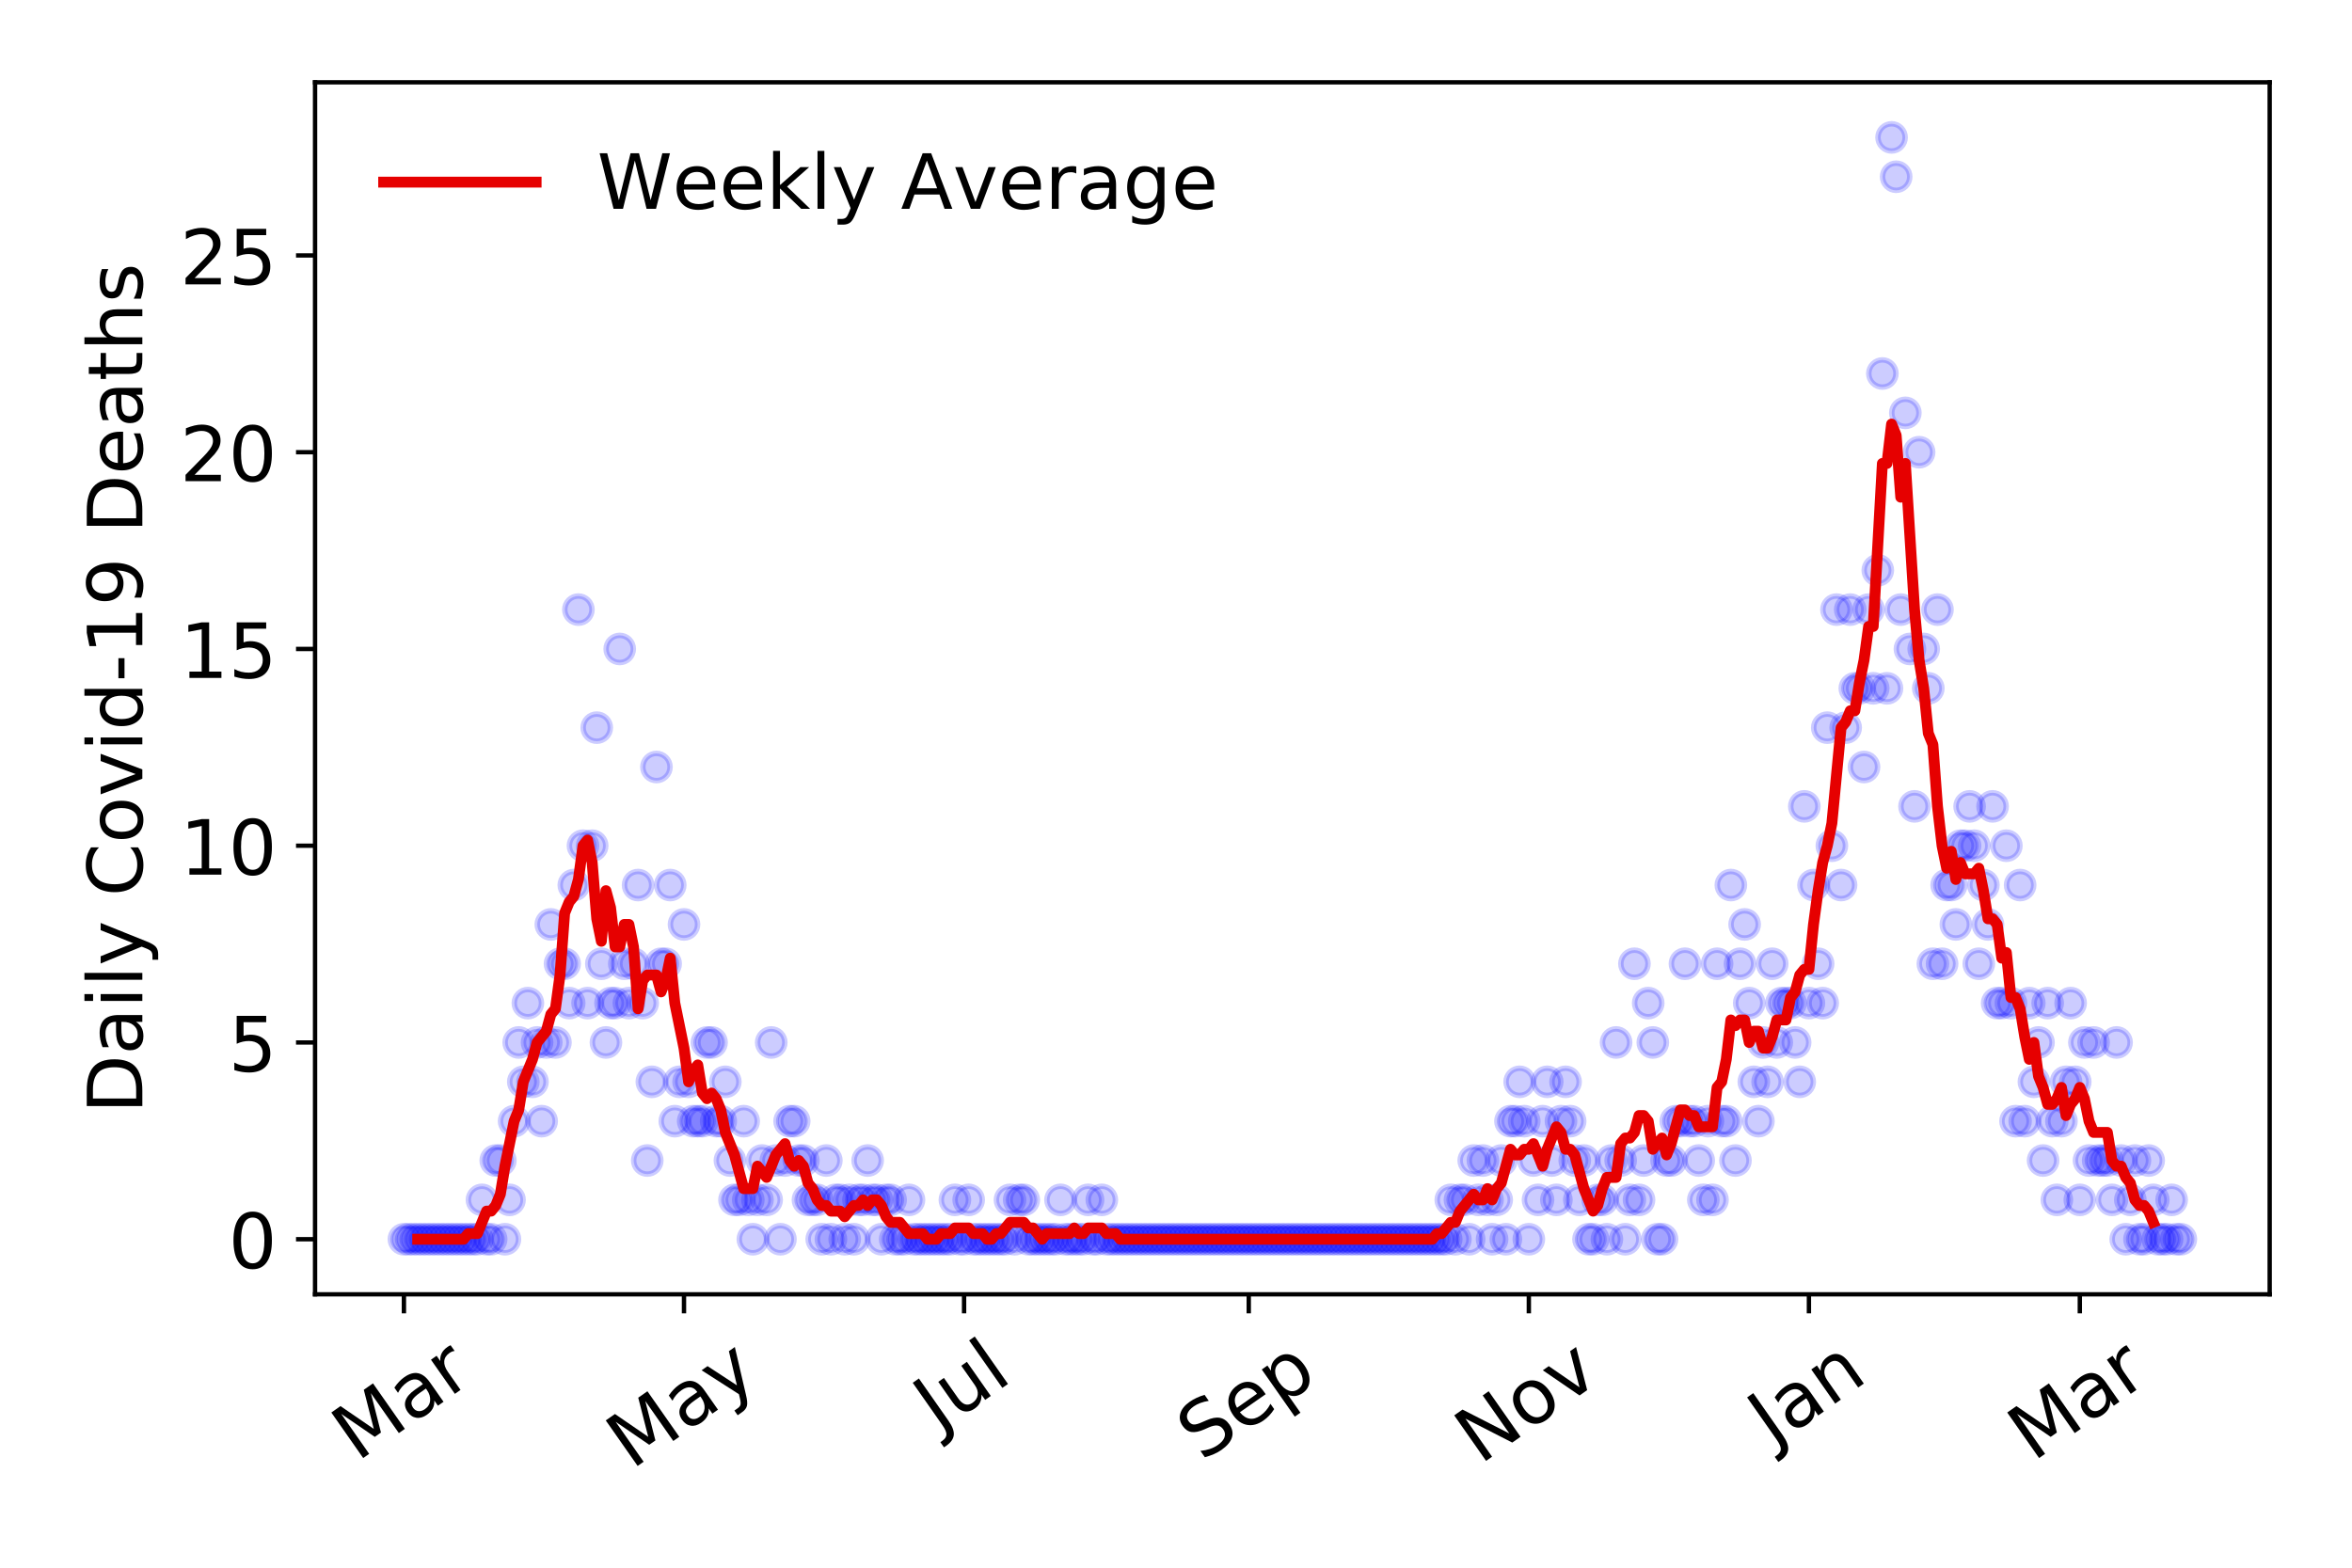 <?xml version="1.0" encoding="utf-8" standalone="no"?>
<!DOCTYPE svg PUBLIC "-//W3C//DTD SVG 1.1//EN"
  "http://www.w3.org/Graphics/SVG/1.1/DTD/svg11.dtd">
<!-- Created with matplotlib (https://matplotlib.org/) -->
<svg height="288pt" version="1.1" viewBox="0 0 432 288" width="432pt" xmlns="http://www.w3.org/2000/svg" xmlns:xlink="http://www.w3.org/1999/xlink">
 <defs>
  <style type="text/css">
*{stroke-linecap:butt;stroke-linejoin:round;}
  </style>
 </defs>
 <g id="figure_1">
  <g id="patch_1">
   <path d="M 0 288 
L 432 288 
L 432 0 
L 0 0 
z
" style="fill:#ffffff;"/>
  </g>
  <g id="axes_1">
   <g id="patch_2">
    <path d="M 57.87 237.778 
L 416.88 237.778 
L 416.88 15.12 
L 57.87 15.12 
z
" style="fill:#ffffff;"/>
   </g>
   <g id="matplotlib.axis_1">
    <g id="xtick_1">
     <g id="line2d_1">
      <defs>
       <path d="M 0 0 
L 0 3.5 
" id="mc2b33167a1" style="stroke:#000000;stroke-width:0.8;"/>
      </defs>
      <g>
       <use style="stroke:#000000;stroke-width:0.8;" x="74.189" xlink:href="#mc2b33167a1" y="237.778"/>
      </g>
     </g>
     <g id="text_1">
      <!-- Mar -->
      <defs>
       <path d="M 9.812 72.906 
L 24.516 72.906 
L 43.109 23.297 
L 61.812 72.906 
L 76.516 72.906 
L 76.516 0 
L 66.891 0 
L 66.891 64.016 
L 48.094 14.016 
L 38.188 14.016 
L 19.391 64.016 
L 19.391 0 
L 9.812 0 
z
" id="DejaVuSans-77"/>
       <path d="M 34.281 27.484 
Q 23.391 27.484 19.188 25 
Q 14.984 22.516 14.984 16.5 
Q 14.984 11.719 18.141 8.906 
Q 21.297 6.109 26.703 6.109 
Q 34.188 6.109 38.703 11.406 
Q 43.219 16.703 43.219 25.484 
L 43.219 27.484 
z
M 52.203 31.203 
L 52.203 0 
L 43.219 0 
L 43.219 8.297 
Q 40.141 3.328 35.547 0.953 
Q 30.953 -1.422 24.312 -1.422 
Q 15.922 -1.422 10.953 3.297 
Q 6 8.016 6 15.922 
Q 6 25.141 12.172 29.828 
Q 18.359 34.516 30.609 34.516 
L 43.219 34.516 
L 43.219 35.406 
Q 43.219 41.609 39.141 45 
Q 35.062 48.391 27.688 48.391 
Q 23 48.391 18.547 47.266 
Q 14.109 46.141 10.016 43.891 
L 10.016 52.203 
Q 14.938 54.109 19.578 55.047 
Q 24.219 56 28.609 56 
Q 40.484 56 46.344 49.844 
Q 52.203 43.703 52.203 31.203 
z
" id="DejaVuSans-97"/>
       <path d="M 41.109 46.297 
Q 39.594 47.172 37.812 47.578 
Q 36.031 48 33.891 48 
Q 26.266 48 22.188 43.047 
Q 18.109 38.094 18.109 28.812 
L 18.109 0 
L 9.078 0 
L 9.078 54.688 
L 18.109 54.688 
L 18.109 46.188 
Q 20.953 51.172 25.484 53.578 
Q 30.031 56 36.531 56 
Q 37.453 56 38.578 55.875 
Q 39.703 55.766 41.062 55.516 
z
" id="DejaVuSans-114"/>
      </defs>
      <g transform="translate(65.586 268.643)rotate(-35)scale(0.14 -0.14)">
       <use xlink:href="#DejaVuSans-77"/>
       <use x="86.279" xlink:href="#DejaVuSans-97"/>
       <use x="147.559" xlink:href="#DejaVuSans-114"/>
      </g>
     </g>
    </g>
    <g id="xtick_2">
     <g id="line2d_2">
      <g>
       <use style="stroke:#000000;stroke-width:0.8;" x="125.632" xlink:href="#mc2b33167a1" y="237.778"/>
      </g>
     </g>
     <g id="text_2">
      <!-- May -->
      <defs>
       <path d="M 32.172 -5.078 
Q 28.375 -14.844 24.75 -17.812 
Q 21.141 -20.797 15.094 -20.797 
L 7.906 -20.797 
L 7.906 -13.281 
L 13.188 -13.281 
Q 16.891 -13.281 18.938 -11.516 
Q 21 -9.766 23.484 -3.219 
L 25.094 0.875 
L 2.984 54.688 
L 12.5 54.688 
L 29.594 11.922 
L 46.688 54.688 
L 56.203 54.688 
z
" id="DejaVuSans-121"/>
      </defs>
      <g transform="translate(115.993 270.094)rotate(-35)scale(0.14 -0.14)">
       <use xlink:href="#DejaVuSans-77"/>
       <use x="86.279" xlink:href="#DejaVuSans-97"/>
       <use x="147.559" xlink:href="#DejaVuSans-121"/>
      </g>
     </g>
    </g>
    <g id="xtick_3">
     <g id="line2d_3">
      <g>
       <use style="stroke:#000000;stroke-width:0.8;" x="177.076" xlink:href="#mc2b33167a1" y="237.778"/>
      </g>
     </g>
     <g id="text_3">
      <!-- Jul -->
      <defs>
       <path d="M 9.812 72.906 
L 19.672 72.906 
L 19.672 5.078 
Q 19.672 -8.109 14.672 -14.062 
Q 9.672 -20.016 -1.422 -20.016 
L -5.172 -20.016 
L -5.172 -11.719 
L -2.094 -11.719 
Q 4.438 -11.719 7.125 -8.047 
Q 9.812 -4.391 9.812 5.078 
z
" id="DejaVuSans-74"/>
       <path d="M 8.5 21.578 
L 8.5 54.688 
L 17.484 54.688 
L 17.484 21.922 
Q 17.484 14.156 20.5 10.266 
Q 23.531 6.391 29.594 6.391 
Q 36.859 6.391 41.078 11.031 
Q 45.312 15.672 45.312 23.688 
L 45.312 54.688 
L 54.297 54.688 
L 54.297 0 
L 45.312 0 
L 45.312 8.406 
Q 42.047 3.422 37.719 1 
Q 33.406 -1.422 27.688 -1.422 
Q 18.266 -1.422 13.375 4.438 
Q 8.5 10.297 8.5 21.578 
z
M 31.109 56 
z
" id="DejaVuSans-117"/>
       <path d="M 9.422 75.984 
L 18.406 75.984 
L 18.406 0 
L 9.422 0 
z
" id="DejaVuSans-108"/>
      </defs>
      <g transform="translate(172.373 263.181)rotate(-35)scale(0.14 -0.14)">
       <use xlink:href="#DejaVuSans-74"/>
       <use x="29.492" xlink:href="#DejaVuSans-117"/>
       <use x="92.871" xlink:href="#DejaVuSans-108"/>
      </g>
     </g>
    </g>
    <g id="xtick_4">
     <g id="line2d_4">
      <g>
       <use style="stroke:#000000;stroke-width:0.8;" x="229.363" xlink:href="#mc2b33167a1" y="237.778"/>
      </g>
     </g>
     <g id="text_4">
      <!-- Sep -->
      <defs>
       <path d="M 53.516 70.516 
L 53.516 60.891 
Q 47.906 63.578 42.922 64.891 
Q 37.938 66.219 33.297 66.219 
Q 25.25 66.219 20.875 63.094 
Q 16.5 59.969 16.5 54.203 
Q 16.5 49.359 19.406 46.891 
Q 22.312 44.438 30.422 42.922 
L 36.375 41.703 
Q 47.406 39.594 52.656 34.297 
Q 57.906 29 57.906 20.125 
Q 57.906 9.516 50.797 4.047 
Q 43.703 -1.422 29.984 -1.422 
Q 24.812 -1.422 18.969 -0.25 
Q 13.141 0.922 6.891 3.219 
L 6.891 13.375 
Q 12.891 10.016 18.656 8.297 
Q 24.422 6.594 29.984 6.594 
Q 38.422 6.594 43.016 9.906 
Q 47.609 13.234 47.609 19.391 
Q 47.609 24.75 44.312 27.781 
Q 41.016 30.812 33.5 32.328 
L 27.484 33.5 
Q 16.453 35.688 11.516 40.375 
Q 6.594 45.062 6.594 53.422 
Q 6.594 63.094 13.406 68.656 
Q 20.219 74.219 32.172 74.219 
Q 37.312 74.219 42.625 73.281 
Q 47.953 72.359 53.516 70.516 
z
" id="DejaVuSans-83"/>
       <path d="M 56.203 29.594 
L 56.203 25.203 
L 14.891 25.203 
Q 15.484 15.922 20.484 11.062 
Q 25.484 6.203 34.422 6.203 
Q 39.594 6.203 44.453 7.469 
Q 49.312 8.734 54.109 11.281 
L 54.109 2.781 
Q 49.266 0.734 44.188 -0.344 
Q 39.109 -1.422 33.891 -1.422 
Q 20.797 -1.422 13.156 6.188 
Q 5.516 13.812 5.516 26.812 
Q 5.516 40.234 12.766 48.109 
Q 20.016 56 32.328 56 
Q 43.359 56 49.781 48.891 
Q 56.203 41.797 56.203 29.594 
z
M 47.219 32.234 
Q 47.125 39.594 43.094 43.984 
Q 39.062 48.391 32.422 48.391 
Q 24.906 48.391 20.391 44.141 
Q 15.875 39.891 15.188 32.172 
z
" id="DejaVuSans-101"/>
       <path d="M 18.109 8.203 
L 18.109 -20.797 
L 9.078 -20.797 
L 9.078 54.688 
L 18.109 54.688 
L 18.109 46.391 
Q 20.953 51.266 25.266 53.625 
Q 29.594 56 35.594 56 
Q 45.562 56 51.781 48.094 
Q 58.016 40.188 58.016 27.297 
Q 58.016 14.406 51.781 6.484 
Q 45.562 -1.422 35.594 -1.422 
Q 29.594 -1.422 25.266 0.953 
Q 20.953 3.328 18.109 8.203 
z
M 48.688 27.297 
Q 48.688 37.203 44.609 42.844 
Q 40.531 48.484 33.406 48.484 
Q 26.266 48.484 22.188 42.844 
Q 18.109 37.203 18.109 27.297 
Q 18.109 17.391 22.188 11.75 
Q 26.266 6.109 33.406 6.109 
Q 40.531 6.109 44.609 11.75 
Q 48.688 17.391 48.688 27.297 
z
" id="DejaVuSans-112"/>
      </defs>
      <g transform="translate(220.77 268.629)rotate(-35)scale(0.14 -0.14)">
       <use xlink:href="#DejaVuSans-83"/>
       <use x="63.477" xlink:href="#DejaVuSans-101"/>
       <use x="125" xlink:href="#DejaVuSans-112"/>
      </g>
     </g>
    </g>
    <g id="xtick_5">
     <g id="line2d_5">
      <g>
       <use style="stroke:#000000;stroke-width:0.8;" x="280.807" xlink:href="#mc2b33167a1" y="237.778"/>
      </g>
     </g>
     <g id="text_5">
      <!-- Nov -->
      <defs>
       <path d="M 9.812 72.906 
L 23.094 72.906 
L 55.422 11.922 
L 55.422 72.906 
L 64.984 72.906 
L 64.984 0 
L 51.703 0 
L 19.391 60.984 
L 19.391 0 
L 9.812 0 
z
" id="DejaVuSans-78"/>
       <path d="M 30.609 48.391 
Q 23.391 48.391 19.188 42.75 
Q 14.984 37.109 14.984 27.297 
Q 14.984 17.484 19.156 11.844 
Q 23.344 6.203 30.609 6.203 
Q 37.797 6.203 41.984 11.859 
Q 46.188 17.531 46.188 27.297 
Q 46.188 37.016 41.984 42.703 
Q 37.797 48.391 30.609 48.391 
z
M 30.609 56 
Q 42.328 56 49.016 48.375 
Q 55.719 40.766 55.719 27.297 
Q 55.719 13.875 49.016 6.219 
Q 42.328 -1.422 30.609 -1.422 
Q 18.844 -1.422 12.172 6.219 
Q 5.516 13.875 5.516 27.297 
Q 5.516 40.766 12.172 48.375 
Q 18.844 56 30.609 56 
z
" id="DejaVuSans-111"/>
       <path d="M 2.984 54.688 
L 12.5 54.688 
L 29.594 8.797 
L 46.688 54.688 
L 56.203 54.688 
L 35.688 0 
L 23.484 0 
z
" id="DejaVuSans-118"/>
      </defs>
      <g transform="translate(271.831 269.166)rotate(-35)scale(0.14 -0.14)">
       <use xlink:href="#DejaVuSans-78"/>
       <use x="74.805" xlink:href="#DejaVuSans-111"/>
       <use x="135.986" xlink:href="#DejaVuSans-118"/>
      </g>
     </g>
    </g>
    <g id="xtick_6">
     <g id="line2d_6">
      <g>
       <use style="stroke:#000000;stroke-width:0.8;" x="332.251" xlink:href="#mc2b33167a1" y="237.778"/>
      </g>
     </g>
     <g id="text_6">
      <!-- Jan -->
      <defs>
       <path d="M 54.891 33.016 
L 54.891 0 
L 45.906 0 
L 45.906 32.719 
Q 45.906 40.484 42.875 44.328 
Q 39.844 48.188 33.797 48.188 
Q 26.516 48.188 22.312 43.547 
Q 18.109 38.922 18.109 30.906 
L 18.109 0 
L 9.078 0 
L 9.078 54.688 
L 18.109 54.688 
L 18.109 46.188 
Q 21.344 51.125 25.703 53.562 
Q 30.078 56 35.797 56 
Q 45.219 56 50.047 50.172 
Q 54.891 44.344 54.891 33.016 
z
" id="DejaVuSans-110"/>
      </defs>
      <g transform="translate(325.627 265.871)rotate(-35)scale(0.14 -0.14)">
       <use xlink:href="#DejaVuSans-74"/>
       <use x="29.492" xlink:href="#DejaVuSans-97"/>
       <use x="90.771" xlink:href="#DejaVuSans-110"/>
      </g>
     </g>
    </g>
    <g id="xtick_7">
     <g id="line2d_7">
      <g>
       <use style="stroke:#000000;stroke-width:0.8;" x="382.008" xlink:href="#mc2b33167a1" y="237.778"/>
      </g>
     </g>
     <g id="text_7">
      <!-- Mar -->
      <g transform="translate(373.405 268.643)rotate(-35)scale(0.14 -0.14)">
       <use xlink:href="#DejaVuSans-77"/>
       <use x="86.279" xlink:href="#DejaVuSans-97"/>
       <use x="147.559" xlink:href="#DejaVuSans-114"/>
      </g>
     </g>
    </g>
   </g>
   <g id="matplotlib.axis_2">
    <g id="ytick_1">
     <g id="line2d_8">
      <defs>
       <path d="M 0 0 
L -3.5 0 
" id="m97785f1190" style="stroke:#000000;stroke-width:0.8;"/>
      </defs>
      <g>
       <use style="stroke:#000000;stroke-width:0.8;" x="57.87" xlink:href="#m97785f1190" y="227.657"/>
      </g>
     </g>
     <g id="text_8">
      <!-- 0 -->
      <defs>
       <path d="M 31.781 66.406 
Q 24.172 66.406 20.328 58.906 
Q 16.5 51.422 16.5 36.375 
Q 16.5 21.391 20.328 13.891 
Q 24.172 6.391 31.781 6.391 
Q 39.453 6.391 43.281 13.891 
Q 47.125 21.391 47.125 36.375 
Q 47.125 51.422 43.281 58.906 
Q 39.453 66.406 31.781 66.406 
z
M 31.781 74.219 
Q 44.047 74.219 50.516 64.516 
Q 56.984 54.828 56.984 36.375 
Q 56.984 17.969 50.516 8.266 
Q 44.047 -1.422 31.781 -1.422 
Q 19.531 -1.422 13.062 8.266 
Q 6.594 17.969 6.594 36.375 
Q 6.594 54.828 13.062 64.516 
Q 19.531 74.219 31.781 74.219 
z
" id="DejaVuSans-48"/>
      </defs>
      <g transform="translate(41.962 232.976)scale(0.14 -0.14)">
       <use xlink:href="#DejaVuSans-48"/>
      </g>
     </g>
    </g>
    <g id="ytick_2">
     <g id="line2d_9">
      <g>
       <use style="stroke:#000000;stroke-width:0.8;" x="57.87" xlink:href="#m97785f1190" y="191.512"/>
      </g>
     </g>
     <g id="text_9">
      <!-- 5 -->
      <defs>
       <path d="M 10.797 72.906 
L 49.516 72.906 
L 49.516 64.594 
L 19.828 64.594 
L 19.828 46.734 
Q 21.969 47.469 24.109 47.828 
Q 26.266 48.188 28.422 48.188 
Q 40.625 48.188 47.75 41.5 
Q 54.891 34.812 54.891 23.391 
Q 54.891 11.625 47.562 5.094 
Q 40.234 -1.422 26.906 -1.422 
Q 22.312 -1.422 17.547 -0.641 
Q 12.797 0.141 7.719 1.703 
L 7.719 11.625 
Q 12.109 9.234 16.797 8.062 
Q 21.484 6.891 26.703 6.891 
Q 35.156 6.891 40.078 11.328 
Q 45.016 15.766 45.016 23.391 
Q 45.016 31 40.078 35.438 
Q 35.156 39.891 26.703 39.891 
Q 22.75 39.891 18.812 39.016 
Q 14.891 38.141 10.797 36.281 
z
" id="DejaVuSans-53"/>
      </defs>
      <g transform="translate(41.962 196.83)scale(0.14 -0.14)">
       <use xlink:href="#DejaVuSans-53"/>
      </g>
     </g>
    </g>
    <g id="ytick_3">
     <g id="line2d_10">
      <g>
       <use style="stroke:#000000;stroke-width:0.8;" x="57.87" xlink:href="#m97785f1190" y="155.366"/>
      </g>
     </g>
     <g id="text_10">
      <!-- 10 -->
      <defs>
       <path d="M 12.406 8.297 
L 28.516 8.297 
L 28.516 63.922 
L 10.984 60.406 
L 10.984 69.391 
L 28.422 72.906 
L 38.281 72.906 
L 38.281 8.297 
L 54.391 8.297 
L 54.391 0 
L 12.406 0 
z
" id="DejaVuSans-49"/>
      </defs>
      <g transform="translate(33.055 160.685)scale(0.14 -0.14)">
       <use xlink:href="#DejaVuSans-49"/>
       <use x="63.623" xlink:href="#DejaVuSans-48"/>
      </g>
     </g>
    </g>
    <g id="ytick_4">
     <g id="line2d_11">
      <g>
       <use style="stroke:#000000;stroke-width:0.8;" x="57.87" xlink:href="#m97785f1190" y="119.22"/>
      </g>
     </g>
     <g id="text_11">
      <!-- 15 -->
      <g transform="translate(33.055 124.539)scale(0.14 -0.14)">
       <use xlink:href="#DejaVuSans-49"/>
       <use x="63.623" xlink:href="#DejaVuSans-53"/>
      </g>
     </g>
    </g>
    <g id="ytick_5">
     <g id="line2d_12">
      <g>
       <use style="stroke:#000000;stroke-width:0.8;" x="57.87" xlink:href="#m97785f1190" y="83.074"/>
      </g>
     </g>
     <g id="text_12">
      <!-- 20 -->
      <defs>
       <path d="M 19.188 8.297 
L 53.609 8.297 
L 53.609 0 
L 7.328 0 
L 7.328 8.297 
Q 12.938 14.109 22.625 23.891 
Q 32.328 33.688 34.812 36.531 
Q 39.547 41.844 41.422 45.531 
Q 43.312 49.219 43.312 52.781 
Q 43.312 58.594 39.234 62.25 
Q 35.156 65.922 28.609 65.922 
Q 23.969 65.922 18.812 64.312 
Q 13.672 62.703 7.812 59.422 
L 7.812 69.391 
Q 13.766 71.781 18.938 73 
Q 24.125 74.219 28.422 74.219 
Q 39.75 74.219 46.484 68.547 
Q 53.219 62.891 53.219 53.422 
Q 53.219 48.922 51.531 44.891 
Q 49.859 40.875 45.406 35.406 
Q 44.188 33.984 37.641 27.219 
Q 31.109 20.453 19.188 8.297 
z
" id="DejaVuSans-50"/>
      </defs>
      <g transform="translate(33.055 88.393)scale(0.14 -0.14)">
       <use xlink:href="#DejaVuSans-50"/>
       <use x="63.623" xlink:href="#DejaVuSans-48"/>
      </g>
     </g>
    </g>
    <g id="ytick_6">
     <g id="line2d_13">
      <g>
       <use style="stroke:#000000;stroke-width:0.8;" x="57.87" xlink:href="#m97785f1190" y="46.928"/>
      </g>
     </g>
     <g id="text_13">
      <!-- 25 -->
      <g transform="translate(33.055 52.247)scale(0.14 -0.14)">
       <use xlink:href="#DejaVuSans-50"/>
       <use x="63.623" xlink:href="#DejaVuSans-53"/>
      </g>
     </g>
    </g>
    <g id="text_14">
     <!-- Daily Covid-19 Deaths -->
     <defs>
      <path d="M 19.672 64.797 
L 19.672 8.109 
L 31.594 8.109 
Q 46.688 8.109 53.688 14.938 
Q 60.688 21.781 60.688 36.531 
Q 60.688 51.172 53.688 57.984 
Q 46.688 64.797 31.594 64.797 
z
M 9.812 72.906 
L 30.078 72.906 
Q 51.266 72.906 61.172 64.094 
Q 71.094 55.281 71.094 36.531 
Q 71.094 17.672 61.125 8.828 
Q 51.172 0 30.078 0 
L 9.812 0 
z
" id="DejaVuSans-68"/>
      <path d="M 9.422 54.688 
L 18.406 54.688 
L 18.406 0 
L 9.422 0 
z
M 9.422 75.984 
L 18.406 75.984 
L 18.406 64.594 
L 9.422 64.594 
z
" id="DejaVuSans-105"/>
      <path id="DejaVuSans-32"/>
      <path d="M 64.406 67.281 
L 64.406 56.891 
Q 59.422 61.531 53.781 63.812 
Q 48.141 66.109 41.797 66.109 
Q 29.297 66.109 22.656 58.469 
Q 16.016 50.828 16.016 36.375 
Q 16.016 21.969 22.656 14.328 
Q 29.297 6.688 41.797 6.688 
Q 48.141 6.688 53.781 8.984 
Q 59.422 11.281 64.406 15.922 
L 64.406 5.609 
Q 59.234 2.094 53.438 0.328 
Q 47.656 -1.422 41.219 -1.422 
Q 24.656 -1.422 15.125 8.703 
Q 5.609 18.844 5.609 36.375 
Q 5.609 53.953 15.125 64.078 
Q 24.656 74.219 41.219 74.219 
Q 47.75 74.219 53.531 72.484 
Q 59.328 70.75 64.406 67.281 
z
" id="DejaVuSans-67"/>
      <path d="M 45.406 46.391 
L 45.406 75.984 
L 54.391 75.984 
L 54.391 0 
L 45.406 0 
L 45.406 8.203 
Q 42.578 3.328 38.25 0.953 
Q 33.938 -1.422 27.875 -1.422 
Q 17.969 -1.422 11.734 6.484 
Q 5.516 14.406 5.516 27.297 
Q 5.516 40.188 11.734 48.094 
Q 17.969 56 27.875 56 
Q 33.938 56 38.25 53.625 
Q 42.578 51.266 45.406 46.391 
z
M 14.797 27.297 
Q 14.797 17.391 18.875 11.75 
Q 22.953 6.109 30.078 6.109 
Q 37.203 6.109 41.297 11.75 
Q 45.406 17.391 45.406 27.297 
Q 45.406 37.203 41.297 42.844 
Q 37.203 48.484 30.078 48.484 
Q 22.953 48.484 18.875 42.844 
Q 14.797 37.203 14.797 27.297 
z
" id="DejaVuSans-100"/>
      <path d="M 4.891 31.391 
L 31.203 31.391 
L 31.203 23.391 
L 4.891 23.391 
z
" id="DejaVuSans-45"/>
      <path d="M 10.984 1.516 
L 10.984 10.5 
Q 14.703 8.734 18.5 7.812 
Q 22.312 6.891 25.984 6.891 
Q 35.75 6.891 40.891 13.453 
Q 46.047 20.016 46.781 33.406 
Q 43.953 29.203 39.594 26.953 
Q 35.25 24.703 29.984 24.703 
Q 19.047 24.703 12.672 31.312 
Q 6.297 37.938 6.297 49.422 
Q 6.297 60.641 12.938 67.422 
Q 19.578 74.219 30.609 74.219 
Q 43.266 74.219 49.922 64.516 
Q 56.594 54.828 56.594 36.375 
Q 56.594 19.141 48.406 8.859 
Q 40.234 -1.422 26.422 -1.422 
Q 22.703 -1.422 18.891 -0.688 
Q 15.094 0.047 10.984 1.516 
z
M 30.609 32.422 
Q 37.25 32.422 41.125 36.953 
Q 45.016 41.5 45.016 49.422 
Q 45.016 57.281 41.125 61.844 
Q 37.25 66.406 30.609 66.406 
Q 23.969 66.406 20.094 61.844 
Q 16.219 57.281 16.219 49.422 
Q 16.219 41.5 20.094 36.953 
Q 23.969 32.422 30.609 32.422 
z
" id="DejaVuSans-57"/>
      <path d="M 18.312 70.219 
L 18.312 54.688 
L 36.812 54.688 
L 36.812 47.703 
L 18.312 47.703 
L 18.312 18.016 
Q 18.312 11.328 20.141 9.422 
Q 21.969 7.516 27.594 7.516 
L 36.812 7.516 
L 36.812 0 
L 27.594 0 
Q 17.188 0 13.234 3.875 
Q 9.281 7.766 9.281 18.016 
L 9.281 47.703 
L 2.688 47.703 
L 2.688 54.688 
L 9.281 54.688 
L 9.281 70.219 
z
" id="DejaVuSans-116"/>
      <path d="M 54.891 33.016 
L 54.891 0 
L 45.906 0 
L 45.906 32.719 
Q 45.906 40.484 42.875 44.328 
Q 39.844 48.188 33.797 48.188 
Q 26.516 48.188 22.312 43.547 
Q 18.109 38.922 18.109 30.906 
L 18.109 0 
L 9.078 0 
L 9.078 75.984 
L 18.109 75.984 
L 18.109 46.188 
Q 21.344 51.125 25.703 53.562 
Q 30.078 56 35.797 56 
Q 45.219 56 50.047 50.172 
Q 54.891 44.344 54.891 33.016 
z
" id="DejaVuSans-104"/>
      <path d="M 44.281 53.078 
L 44.281 44.578 
Q 40.484 46.531 36.375 47.5 
Q 32.281 48.484 27.875 48.484 
Q 21.188 48.484 17.844 46.438 
Q 14.5 44.391 14.5 40.281 
Q 14.5 37.156 16.891 35.375 
Q 19.281 33.594 26.516 31.984 
L 29.594 31.297 
Q 39.156 29.25 43.188 25.516 
Q 47.219 21.781 47.219 15.094 
Q 47.219 7.469 41.188 3.016 
Q 35.156 -1.422 24.609 -1.422 
Q 20.219 -1.422 15.453 -0.562 
Q 10.688 0.297 5.422 2 
L 5.422 11.281 
Q 10.406 8.688 15.234 7.391 
Q 20.062 6.109 24.812 6.109 
Q 31.156 6.109 34.562 8.281 
Q 37.984 10.453 37.984 14.406 
Q 37.984 18.062 35.516 20.016 
Q 33.062 21.969 24.703 23.781 
L 21.578 24.516 
Q 13.234 26.266 9.516 29.906 
Q 5.812 33.547 5.812 39.891 
Q 5.812 47.609 11.281 51.797 
Q 16.75 56 26.812 56 
Q 31.781 56 36.172 55.266 
Q 40.578 54.547 44.281 53.078 
z
" id="DejaVuSans-115"/>
     </defs>
     <g transform="translate(26.143 204.56)rotate(-90)scale(0.14 -0.14)">
      <use xlink:href="#DejaVuSans-68"/>
      <use x="77.002" xlink:href="#DejaVuSans-97"/>
      <use x="138.281" xlink:href="#DejaVuSans-105"/>
      <use x="166.064" xlink:href="#DejaVuSans-108"/>
      <use x="193.848" xlink:href="#DejaVuSans-121"/>
      <use x="253.027" xlink:href="#DejaVuSans-32"/>
      <use x="284.814" xlink:href="#DejaVuSans-67"/>
      <use x="354.639" xlink:href="#DejaVuSans-111"/>
      <use x="415.82" xlink:href="#DejaVuSans-118"/>
      <use x="475" xlink:href="#DejaVuSans-105"/>
      <use x="502.783" xlink:href="#DejaVuSans-100"/>
      <use x="566.26" xlink:href="#DejaVuSans-45"/>
      <use x="602.344" xlink:href="#DejaVuSans-49"/>
      <use x="665.967" xlink:href="#DejaVuSans-57"/>
      <use x="729.59" xlink:href="#DejaVuSans-32"/>
      <use x="761.377" xlink:href="#DejaVuSans-68"/>
      <use x="838.379" xlink:href="#DejaVuSans-101"/>
      <use x="899.902" xlink:href="#DejaVuSans-97"/>
      <use x="961.182" xlink:href="#DejaVuSans-116"/>
      <use x="1000.391" xlink:href="#DejaVuSans-104"/>
      <use x="1063.77" xlink:href="#DejaVuSans-115"/>
     </g>
    </g>
   </g>
   <g id="line2d_14">
    <defs>
     <path d="M 0 2.5 
C 0.663 2.5 1.299 2.237 1.768 1.768 
C 2.237 1.299 2.5 0.663 2.5 0 
C 2.5 -0.663 2.237 -1.299 1.768 -1.768 
C 1.299 -2.237 0.663 -2.5 0 -2.5 
C -0.663 -2.5 -1.299 -2.237 -1.768 -1.768 
C -2.237 -1.299 -2.5 -0.663 -2.5 0 
C -2.5 0.663 -2.237 1.299 -1.768 1.768 
C -1.299 2.237 -0.663 2.5 0 2.5 
z
" id="m36f7f075f2" style="stroke:#0000ff;stroke-opacity:0.2;"/>
    </defs>
    <g clip-path="url(#p13d2a96d83)">
     <use style="fill:#0000ff;fill-opacity:0.2;stroke:#0000ff;stroke-opacity:0.2;" x="74.189" xlink:href="#m36f7f075f2" y="227.657"/>
     <use style="fill:#0000ff;fill-opacity:0.2;stroke:#0000ff;stroke-opacity:0.2;" x="75.032" xlink:href="#m36f7f075f2" y="227.657"/>
     <use style="fill:#0000ff;fill-opacity:0.2;stroke:#0000ff;stroke-opacity:0.2;" x="75.875" xlink:href="#m36f7f075f2" y="227.657"/>
     <use style="fill:#0000ff;fill-opacity:0.2;stroke:#0000ff;stroke-opacity:0.2;" x="76.719" xlink:href="#m36f7f075f2" y="227.657"/>
     <use style="fill:#0000ff;fill-opacity:0.2;stroke:#0000ff;stroke-opacity:0.2;" x="77.562" xlink:href="#m36f7f075f2" y="227.657"/>
     <use style="fill:#0000ff;fill-opacity:0.2;stroke:#0000ff;stroke-opacity:0.2;" x="78.405" xlink:href="#m36f7f075f2" y="227.657"/>
     <use style="fill:#0000ff;fill-opacity:0.2;stroke:#0000ff;stroke-opacity:0.2;" x="79.249" xlink:href="#m36f7f075f2" y="227.657"/>
     <use style="fill:#0000ff;fill-opacity:0.2;stroke:#0000ff;stroke-opacity:0.2;" x="80.092" xlink:href="#m36f7f075f2" y="227.657"/>
     <use style="fill:#0000ff;fill-opacity:0.2;stroke:#0000ff;stroke-opacity:0.2;" x="80.935" xlink:href="#m36f7f075f2" y="227.657"/>
     <use style="fill:#0000ff;fill-opacity:0.2;stroke:#0000ff;stroke-opacity:0.2;" x="81.779" xlink:href="#m36f7f075f2" y="227.657"/>
     <use style="fill:#0000ff;fill-opacity:0.2;stroke:#0000ff;stroke-opacity:0.2;" x="82.622" xlink:href="#m36f7f075f2" y="227.657"/>
     <use style="fill:#0000ff;fill-opacity:0.2;stroke:#0000ff;stroke-opacity:0.2;" x="83.465" xlink:href="#m36f7f075f2" y="227.657"/>
     <use style="fill:#0000ff;fill-opacity:0.2;stroke:#0000ff;stroke-opacity:0.2;" x="84.309" xlink:href="#m36f7f075f2" y="227.657"/>
     <use style="fill:#0000ff;fill-opacity:0.2;stroke:#0000ff;stroke-opacity:0.2;" x="85.152" xlink:href="#m36f7f075f2" y="227.657"/>
     <use style="fill:#0000ff;fill-opacity:0.2;stroke:#0000ff;stroke-opacity:0.2;" x="85.995" xlink:href="#m36f7f075f2" y="227.657"/>
     <use style="fill:#0000ff;fill-opacity:0.2;stroke:#0000ff;stroke-opacity:0.2;" x="86.839" xlink:href="#m36f7f075f2" y="227.657"/>
     <use style="fill:#0000ff;fill-opacity:0.2;stroke:#0000ff;stroke-opacity:0.2;" x="87.682" xlink:href="#m36f7f075f2" y="227.657"/>
     <use style="fill:#0000ff;fill-opacity:0.2;stroke:#0000ff;stroke-opacity:0.2;" x="88.525" xlink:href="#m36f7f075f2" y="220.428"/>
     <use style="fill:#0000ff;fill-opacity:0.2;stroke:#0000ff;stroke-opacity:0.2;" x="89.369" xlink:href="#m36f7f075f2" y="227.657"/>
     <use style="fill:#0000ff;fill-opacity:0.2;stroke:#0000ff;stroke-opacity:0.2;" x="90.212" xlink:href="#m36f7f075f2" y="227.657"/>
     <use style="fill:#0000ff;fill-opacity:0.2;stroke:#0000ff;stroke-opacity:0.2;" x="91.055" xlink:href="#m36f7f075f2" y="213.199"/>
     <use style="fill:#0000ff;fill-opacity:0.2;stroke:#0000ff;stroke-opacity:0.2;" x="91.899" xlink:href="#m36f7f075f2" y="213.199"/>
     <use style="fill:#0000ff;fill-opacity:0.2;stroke:#0000ff;stroke-opacity:0.2;" x="92.742" xlink:href="#m36f7f075f2" y="227.657"/>
     <use style="fill:#0000ff;fill-opacity:0.2;stroke:#0000ff;stroke-opacity:0.2;" x="93.585" xlink:href="#m36f7f075f2" y="220.428"/>
     <use style="fill:#0000ff;fill-opacity:0.2;stroke:#0000ff;stroke-opacity:0.2;" x="94.429" xlink:href="#m36f7f075f2" y="205.97"/>
     <use style="fill:#0000ff;fill-opacity:0.2;stroke:#0000ff;stroke-opacity:0.2;" x="95.272" xlink:href="#m36f7f075f2" y="191.512"/>
     <use style="fill:#0000ff;fill-opacity:0.2;stroke:#0000ff;stroke-opacity:0.2;" x="96.115" xlink:href="#m36f7f075f2" y="198.741"/>
     <use style="fill:#0000ff;fill-opacity:0.2;stroke:#0000ff;stroke-opacity:0.2;" x="96.959" xlink:href="#m36f7f075f2" y="184.282"/>
     <use style="fill:#0000ff;fill-opacity:0.2;stroke:#0000ff;stroke-opacity:0.2;" x="97.802" xlink:href="#m36f7f075f2" y="198.741"/>
     <use style="fill:#0000ff;fill-opacity:0.2;stroke:#0000ff;stroke-opacity:0.2;" x="98.646" xlink:href="#m36f7f075f2" y="191.512"/>
     <use style="fill:#0000ff;fill-opacity:0.2;stroke:#0000ff;stroke-opacity:0.2;" x="99.489" xlink:href="#m36f7f075f2" y="205.97"/>
     <use style="fill:#0000ff;fill-opacity:0.2;stroke:#0000ff;stroke-opacity:0.2;" x="100.332" xlink:href="#m36f7f075f2" y="191.512"/>
     <use style="fill:#0000ff;fill-opacity:0.2;stroke:#0000ff;stroke-opacity:0.2;" x="101.176" xlink:href="#m36f7f075f2" y="169.824"/>
     <use style="fill:#0000ff;fill-opacity:0.2;stroke:#0000ff;stroke-opacity:0.2;" x="102.019" xlink:href="#m36f7f075f2" y="191.512"/>
     <use style="fill:#0000ff;fill-opacity:0.2;stroke:#0000ff;stroke-opacity:0.2;" x="102.862" xlink:href="#m36f7f075f2" y="177.053"/>
     <use style="fill:#0000ff;fill-opacity:0.2;stroke:#0000ff;stroke-opacity:0.2;" x="103.706" xlink:href="#m36f7f075f2" y="177.053"/>
     <use style="fill:#0000ff;fill-opacity:0.2;stroke:#0000ff;stroke-opacity:0.2;" x="104.549" xlink:href="#m36f7f075f2" y="184.282"/>
     <use style="fill:#0000ff;fill-opacity:0.2;stroke:#0000ff;stroke-opacity:0.2;" x="105.392" xlink:href="#m36f7f075f2" y="162.595"/>
     <use style="fill:#0000ff;fill-opacity:0.2;stroke:#0000ff;stroke-opacity:0.2;" x="106.236" xlink:href="#m36f7f075f2" y="111.991"/>
     <use style="fill:#0000ff;fill-opacity:0.2;stroke:#0000ff;stroke-opacity:0.2;" x="107.079" xlink:href="#m36f7f075f2" y="155.366"/>
     <use style="fill:#0000ff;fill-opacity:0.2;stroke:#0000ff;stroke-opacity:0.2;" x="107.922" xlink:href="#m36f7f075f2" y="184.282"/>
     <use style="fill:#0000ff;fill-opacity:0.2;stroke:#0000ff;stroke-opacity:0.2;" x="108.766" xlink:href="#m36f7f075f2" y="155.366"/>
     <use style="fill:#0000ff;fill-opacity:0.2;stroke:#0000ff;stroke-opacity:0.2;" x="109.609" xlink:href="#m36f7f075f2" y="133.678"/>
     <use style="fill:#0000ff;fill-opacity:0.2;stroke:#0000ff;stroke-opacity:0.2;" x="110.452" xlink:href="#m36f7f075f2" y="177.053"/>
     <use style="fill:#0000ff;fill-opacity:0.2;stroke:#0000ff;stroke-opacity:0.2;" x="111.296" xlink:href="#m36f7f075f2" y="191.512"/>
     <use style="fill:#0000ff;fill-opacity:0.2;stroke:#0000ff;stroke-opacity:0.2;" x="112.139" xlink:href="#m36f7f075f2" y="184.282"/>
     <use style="fill:#0000ff;fill-opacity:0.2;stroke:#0000ff;stroke-opacity:0.2;" x="112.982" xlink:href="#m36f7f075f2" y="184.282"/>
     <use style="fill:#0000ff;fill-opacity:0.2;stroke:#0000ff;stroke-opacity:0.2;" x="113.826" xlink:href="#m36f7f075f2" y="119.22"/>
     <use style="fill:#0000ff;fill-opacity:0.2;stroke:#0000ff;stroke-opacity:0.2;" x="114.669" xlink:href="#m36f7f075f2" y="177.053"/>
     <use style="fill:#0000ff;fill-opacity:0.2;stroke:#0000ff;stroke-opacity:0.2;" x="115.512" xlink:href="#m36f7f075f2" y="184.282"/>
     <use style="fill:#0000ff;fill-opacity:0.2;stroke:#0000ff;stroke-opacity:0.2;" x="116.356" xlink:href="#m36f7f075f2" y="177.053"/>
     <use style="fill:#0000ff;fill-opacity:0.2;stroke:#0000ff;stroke-opacity:0.2;" x="117.199" xlink:href="#m36f7f075f2" y="162.595"/>
     <use style="fill:#0000ff;fill-opacity:0.2;stroke:#0000ff;stroke-opacity:0.2;" x="118.042" xlink:href="#m36f7f075f2" y="184.282"/>
     <use style="fill:#0000ff;fill-opacity:0.2;stroke:#0000ff;stroke-opacity:0.2;" x="118.886" xlink:href="#m36f7f075f2" y="213.199"/>
     <use style="fill:#0000ff;fill-opacity:0.2;stroke:#0000ff;stroke-opacity:0.2;" x="119.729" xlink:href="#m36f7f075f2" y="198.741"/>
     <use style="fill:#0000ff;fill-opacity:0.2;stroke:#0000ff;stroke-opacity:0.2;" x="120.572" xlink:href="#m36f7f075f2" y="140.907"/>
     <use style="fill:#0000ff;fill-opacity:0.2;stroke:#0000ff;stroke-opacity:0.2;" x="121.416" xlink:href="#m36f7f075f2" y="177.053"/>
     <use style="fill:#0000ff;fill-opacity:0.2;stroke:#0000ff;stroke-opacity:0.2;" x="122.259" xlink:href="#m36f7f075f2" y="177.053"/>
     <use style="fill:#0000ff;fill-opacity:0.2;stroke:#0000ff;stroke-opacity:0.2;" x="123.102" xlink:href="#m36f7f075f2" y="162.595"/>
     <use style="fill:#0000ff;fill-opacity:0.2;stroke:#0000ff;stroke-opacity:0.2;" x="123.946" xlink:href="#m36f7f075f2" y="205.97"/>
     <use style="fill:#0000ff;fill-opacity:0.2;stroke:#0000ff;stroke-opacity:0.2;" x="124.789" xlink:href="#m36f7f075f2" y="198.741"/>
     <use style="fill:#0000ff;fill-opacity:0.2;stroke:#0000ff;stroke-opacity:0.2;" x="125.632" xlink:href="#m36f7f075f2" y="169.824"/>
     <use style="fill:#0000ff;fill-opacity:0.2;stroke:#0000ff;stroke-opacity:0.2;" x="126.476" xlink:href="#m36f7f075f2" y="198.741"/>
     <use style="fill:#0000ff;fill-opacity:0.2;stroke:#0000ff;stroke-opacity:0.2;" x="127.319" xlink:href="#m36f7f075f2" y="205.97"/>
     <use style="fill:#0000ff;fill-opacity:0.2;stroke:#0000ff;stroke-opacity:0.2;" x="128.162" xlink:href="#m36f7f075f2" y="205.97"/>
     <use style="fill:#0000ff;fill-opacity:0.2;stroke:#0000ff;stroke-opacity:0.2;" x="129.006" xlink:href="#m36f7f075f2" y="205.97"/>
     <use style="fill:#0000ff;fill-opacity:0.2;stroke:#0000ff;stroke-opacity:0.2;" x="129.849" xlink:href="#m36f7f075f2" y="191.512"/>
     <use style="fill:#0000ff;fill-opacity:0.2;stroke:#0000ff;stroke-opacity:0.2;" x="130.692" xlink:href="#m36f7f075f2" y="191.512"/>
     <use style="fill:#0000ff;fill-opacity:0.2;stroke:#0000ff;stroke-opacity:0.2;" x="131.536" xlink:href="#m36f7f075f2" y="205.97"/>
     <use style="fill:#0000ff;fill-opacity:0.2;stroke:#0000ff;stroke-opacity:0.2;" x="132.379" xlink:href="#m36f7f075f2" y="205.97"/>
     <use style="fill:#0000ff;fill-opacity:0.2;stroke:#0000ff;stroke-opacity:0.2;" x="133.222" xlink:href="#m36f7f075f2" y="198.741"/>
     <use style="fill:#0000ff;fill-opacity:0.2;stroke:#0000ff;stroke-opacity:0.2;" x="134.066" xlink:href="#m36f7f075f2" y="213.199"/>
     <use style="fill:#0000ff;fill-opacity:0.2;stroke:#0000ff;stroke-opacity:0.2;" x="134.909" xlink:href="#m36f7f075f2" y="220.428"/>
     <use style="fill:#0000ff;fill-opacity:0.2;stroke:#0000ff;stroke-opacity:0.2;" x="135.752" xlink:href="#m36f7f075f2" y="220.428"/>
     <use style="fill:#0000ff;fill-opacity:0.2;stroke:#0000ff;stroke-opacity:0.2;" x="136.596" xlink:href="#m36f7f075f2" y="205.97"/>
     <use style="fill:#0000ff;fill-opacity:0.2;stroke:#0000ff;stroke-opacity:0.2;" x="137.439" xlink:href="#m36f7f075f2" y="220.428"/>
     <use style="fill:#0000ff;fill-opacity:0.2;stroke:#0000ff;stroke-opacity:0.2;" x="138.283" xlink:href="#m36f7f075f2" y="227.657"/>
     <use style="fill:#0000ff;fill-opacity:0.2;stroke:#0000ff;stroke-opacity:0.2;" x="139.126" xlink:href="#m36f7f075f2" y="220.428"/>
     <use style="fill:#0000ff;fill-opacity:0.2;stroke:#0000ff;stroke-opacity:0.2;" x="139.969" xlink:href="#m36f7f075f2" y="213.199"/>
     <use style="fill:#0000ff;fill-opacity:0.2;stroke:#0000ff;stroke-opacity:0.2;" x="140.813" xlink:href="#m36f7f075f2" y="220.428"/>
     <use style="fill:#0000ff;fill-opacity:0.2;stroke:#0000ff;stroke-opacity:0.2;" x="141.656" xlink:href="#m36f7f075f2" y="191.512"/>
     <use style="fill:#0000ff;fill-opacity:0.2;stroke:#0000ff;stroke-opacity:0.2;" x="142.499" xlink:href="#m36f7f075f2" y="213.199"/>
     <use style="fill:#0000ff;fill-opacity:0.2;stroke:#0000ff;stroke-opacity:0.2;" x="143.343" xlink:href="#m36f7f075f2" y="227.657"/>
     <use style="fill:#0000ff;fill-opacity:0.2;stroke:#0000ff;stroke-opacity:0.2;" x="144.186" xlink:href="#m36f7f075f2" y="213.199"/>
     <use style="fill:#0000ff;fill-opacity:0.2;stroke:#0000ff;stroke-opacity:0.2;" x="145.029" xlink:href="#m36f7f075f2" y="205.97"/>
     <use style="fill:#0000ff;fill-opacity:0.2;stroke:#0000ff;stroke-opacity:0.2;" x="145.873" xlink:href="#m36f7f075f2" y="205.97"/>
     <use style="fill:#0000ff;fill-opacity:0.2;stroke:#0000ff;stroke-opacity:0.2;" x="146.716" xlink:href="#m36f7f075f2" y="213.199"/>
     <use style="fill:#0000ff;fill-opacity:0.2;stroke:#0000ff;stroke-opacity:0.2;" x="147.559" xlink:href="#m36f7f075f2" y="213.199"/>
     <use style="fill:#0000ff;fill-opacity:0.2;stroke:#0000ff;stroke-opacity:0.2;" x="148.403" xlink:href="#m36f7f075f2" y="220.428"/>
     <use style="fill:#0000ff;fill-opacity:0.2;stroke:#0000ff;stroke-opacity:0.2;" x="149.246" xlink:href="#m36f7f075f2" y="220.428"/>
     <use style="fill:#0000ff;fill-opacity:0.2;stroke:#0000ff;stroke-opacity:0.2;" x="150.089" xlink:href="#m36f7f075f2" y="220.428"/>
     <use style="fill:#0000ff;fill-opacity:0.2;stroke:#0000ff;stroke-opacity:0.2;" x="150.933" xlink:href="#m36f7f075f2" y="227.657"/>
     <use style="fill:#0000ff;fill-opacity:0.2;stroke:#0000ff;stroke-opacity:0.2;" x="151.776" xlink:href="#m36f7f075f2" y="213.199"/>
     <use style="fill:#0000ff;fill-opacity:0.2;stroke:#0000ff;stroke-opacity:0.2;" x="152.619" xlink:href="#m36f7f075f2" y="227.657"/>
     <use style="fill:#0000ff;fill-opacity:0.2;stroke:#0000ff;stroke-opacity:0.2;" x="153.463" xlink:href="#m36f7f075f2" y="220.428"/>
     <use style="fill:#0000ff;fill-opacity:0.2;stroke:#0000ff;stroke-opacity:0.2;" x="154.306" xlink:href="#m36f7f075f2" y="220.428"/>
     <use style="fill:#0000ff;fill-opacity:0.2;stroke:#0000ff;stroke-opacity:0.2;" x="155.149" xlink:href="#m36f7f075f2" y="227.657"/>
     <use style="fill:#0000ff;fill-opacity:0.2;stroke:#0000ff;stroke-opacity:0.2;" x="155.993" xlink:href="#m36f7f075f2" y="220.428"/>
     <use style="fill:#0000ff;fill-opacity:0.2;stroke:#0000ff;stroke-opacity:0.2;" x="156.836" xlink:href="#m36f7f075f2" y="227.657"/>
     <use style="fill:#0000ff;fill-opacity:0.2;stroke:#0000ff;stroke-opacity:0.2;" x="157.679" xlink:href="#m36f7f075f2" y="220.428"/>
     <use style="fill:#0000ff;fill-opacity:0.2;stroke:#0000ff;stroke-opacity:0.2;" x="158.523" xlink:href="#m36f7f075f2" y="220.428"/>
     <use style="fill:#0000ff;fill-opacity:0.2;stroke:#0000ff;stroke-opacity:0.2;" x="159.366" xlink:href="#m36f7f075f2" y="213.199"/>
     <use style="fill:#0000ff;fill-opacity:0.2;stroke:#0000ff;stroke-opacity:0.2;" x="160.209" xlink:href="#m36f7f075f2" y="220.428"/>
     <use style="fill:#0000ff;fill-opacity:0.2;stroke:#0000ff;stroke-opacity:0.2;" x="161.053" xlink:href="#m36f7f075f2" y="220.428"/>
     <use style="fill:#0000ff;fill-opacity:0.2;stroke:#0000ff;stroke-opacity:0.2;" x="161.896" xlink:href="#m36f7f075f2" y="227.657"/>
     <use style="fill:#0000ff;fill-opacity:0.2;stroke:#0000ff;stroke-opacity:0.2;" x="162.739" xlink:href="#m36f7f075f2" y="220.428"/>
     <use style="fill:#0000ff;fill-opacity:0.2;stroke:#0000ff;stroke-opacity:0.2;" x="163.583" xlink:href="#m36f7f075f2" y="220.428"/>
     <use style="fill:#0000ff;fill-opacity:0.2;stroke:#0000ff;stroke-opacity:0.2;" x="164.426" xlink:href="#m36f7f075f2" y="227.657"/>
     <use style="fill:#0000ff;fill-opacity:0.2;stroke:#0000ff;stroke-opacity:0.2;" x="165.269" xlink:href="#m36f7f075f2" y="227.657"/>
     <use style="fill:#0000ff;fill-opacity:0.2;stroke:#0000ff;stroke-opacity:0.2;" x="166.113" xlink:href="#m36f7f075f2" y="227.657"/>
     <use style="fill:#0000ff;fill-opacity:0.2;stroke:#0000ff;stroke-opacity:0.2;" x="166.956" xlink:href="#m36f7f075f2" y="220.428"/>
     <use style="fill:#0000ff;fill-opacity:0.2;stroke:#0000ff;stroke-opacity:0.2;" x="167.799" xlink:href="#m36f7f075f2" y="227.657"/>
     <use style="fill:#0000ff;fill-opacity:0.2;stroke:#0000ff;stroke-opacity:0.2;" x="168.643" xlink:href="#m36f7f075f2" y="227.657"/>
     <use style="fill:#0000ff;fill-opacity:0.2;stroke:#0000ff;stroke-opacity:0.2;" x="169.486" xlink:href="#m36f7f075f2" y="227.657"/>
     <use style="fill:#0000ff;fill-opacity:0.2;stroke:#0000ff;stroke-opacity:0.2;" x="170.329" xlink:href="#m36f7f075f2" y="227.657"/>
     <use style="fill:#0000ff;fill-opacity:0.2;stroke:#0000ff;stroke-opacity:0.2;" x="171.173" xlink:href="#m36f7f075f2" y="227.657"/>
     <use style="fill:#0000ff;fill-opacity:0.2;stroke:#0000ff;stroke-opacity:0.2;" x="172.016" xlink:href="#m36f7f075f2" y="227.657"/>
     <use style="fill:#0000ff;fill-opacity:0.2;stroke:#0000ff;stroke-opacity:0.2;" x="172.859" xlink:href="#m36f7f075f2" y="227.657"/>
     <use style="fill:#0000ff;fill-opacity:0.2;stroke:#0000ff;stroke-opacity:0.2;" x="173.703" xlink:href="#m36f7f075f2" y="227.657"/>
     <use style="fill:#0000ff;fill-opacity:0.2;stroke:#0000ff;stroke-opacity:0.2;" x="174.546" xlink:href="#m36f7f075f2" y="227.657"/>
     <use style="fill:#0000ff;fill-opacity:0.2;stroke:#0000ff;stroke-opacity:0.2;" x="175.389" xlink:href="#m36f7f075f2" y="220.428"/>
     <use style="fill:#0000ff;fill-opacity:0.2;stroke:#0000ff;stroke-opacity:0.2;" x="176.233" xlink:href="#m36f7f075f2" y="227.657"/>
     <use style="fill:#0000ff;fill-opacity:0.2;stroke:#0000ff;stroke-opacity:0.2;" x="177.076" xlink:href="#m36f7f075f2" y="227.657"/>
     <use style="fill:#0000ff;fill-opacity:0.2;stroke:#0000ff;stroke-opacity:0.2;" x="177.92" xlink:href="#m36f7f075f2" y="220.428"/>
     <use style="fill:#0000ff;fill-opacity:0.2;stroke:#0000ff;stroke-opacity:0.2;" x="178.763" xlink:href="#m36f7f075f2" y="227.657"/>
     <use style="fill:#0000ff;fill-opacity:0.2;stroke:#0000ff;stroke-opacity:0.2;" x="179.606" xlink:href="#m36f7f075f2" y="227.657"/>
     <use style="fill:#0000ff;fill-opacity:0.2;stroke:#0000ff;stroke-opacity:0.2;" x="180.45" xlink:href="#m36f7f075f2" y="227.657"/>
     <use style="fill:#0000ff;fill-opacity:0.2;stroke:#0000ff;stroke-opacity:0.2;" x="181.293" xlink:href="#m36f7f075f2" y="227.657"/>
     <use style="fill:#0000ff;fill-opacity:0.2;stroke:#0000ff;stroke-opacity:0.2;" x="182.136" xlink:href="#m36f7f075f2" y="227.657"/>
     <use style="fill:#0000ff;fill-opacity:0.2;stroke:#0000ff;stroke-opacity:0.2;" x="182.98" xlink:href="#m36f7f075f2" y="227.657"/>
     <use style="fill:#0000ff;fill-opacity:0.2;stroke:#0000ff;stroke-opacity:0.2;" x="183.823" xlink:href="#m36f7f075f2" y="227.657"/>
     <use style="fill:#0000ff;fill-opacity:0.2;stroke:#0000ff;stroke-opacity:0.2;" x="184.666" xlink:href="#m36f7f075f2" y="227.657"/>
     <use style="fill:#0000ff;fill-opacity:0.2;stroke:#0000ff;stroke-opacity:0.2;" x="185.51" xlink:href="#m36f7f075f2" y="220.428"/>
     <use style="fill:#0000ff;fill-opacity:0.2;stroke:#0000ff;stroke-opacity:0.2;" x="186.353" xlink:href="#m36f7f075f2" y="227.657"/>
     <use style="fill:#0000ff;fill-opacity:0.2;stroke:#0000ff;stroke-opacity:0.2;" x="187.196" xlink:href="#m36f7f075f2" y="220.428"/>
     <use style="fill:#0000ff;fill-opacity:0.2;stroke:#0000ff;stroke-opacity:0.2;" x="188.04" xlink:href="#m36f7f075f2" y="220.428"/>
     <use style="fill:#0000ff;fill-opacity:0.2;stroke:#0000ff;stroke-opacity:0.2;" x="188.883" xlink:href="#m36f7f075f2" y="227.657"/>
     <use style="fill:#0000ff;fill-opacity:0.2;stroke:#0000ff;stroke-opacity:0.2;" x="189.726" xlink:href="#m36f7f075f2" y="227.657"/>
     <use style="fill:#0000ff;fill-opacity:0.2;stroke:#0000ff;stroke-opacity:0.2;" x="190.57" xlink:href="#m36f7f075f2" y="227.657"/>
     <use style="fill:#0000ff;fill-opacity:0.2;stroke:#0000ff;stroke-opacity:0.2;" x="191.413" xlink:href="#m36f7f075f2" y="227.657"/>
     <use style="fill:#0000ff;fill-opacity:0.2;stroke:#0000ff;stroke-opacity:0.2;" x="192.256" xlink:href="#m36f7f075f2" y="227.657"/>
     <use style="fill:#0000ff;fill-opacity:0.2;stroke:#0000ff;stroke-opacity:0.2;" x="193.1" xlink:href="#m36f7f075f2" y="227.657"/>
     <use style="fill:#0000ff;fill-opacity:0.2;stroke:#0000ff;stroke-opacity:0.2;" x="193.943" xlink:href="#m36f7f075f2" y="227.657"/>
     <use style="fill:#0000ff;fill-opacity:0.2;stroke:#0000ff;stroke-opacity:0.2;" x="194.786" xlink:href="#m36f7f075f2" y="220.428"/>
     <use style="fill:#0000ff;fill-opacity:0.2;stroke:#0000ff;stroke-opacity:0.2;" x="195.63" xlink:href="#m36f7f075f2" y="227.657"/>
     <use style="fill:#0000ff;fill-opacity:0.2;stroke:#0000ff;stroke-opacity:0.2;" x="196.473" xlink:href="#m36f7f075f2" y="227.657"/>
     <use style="fill:#0000ff;fill-opacity:0.2;stroke:#0000ff;stroke-opacity:0.2;" x="197.316" xlink:href="#m36f7f075f2" y="227.657"/>
     <use style="fill:#0000ff;fill-opacity:0.2;stroke:#0000ff;stroke-opacity:0.2;" x="198.16" xlink:href="#m36f7f075f2" y="227.657"/>
     <use style="fill:#0000ff;fill-opacity:0.2;stroke:#0000ff;stroke-opacity:0.2;" x="199.003" xlink:href="#m36f7f075f2" y="227.657"/>
     <use style="fill:#0000ff;fill-opacity:0.2;stroke:#0000ff;stroke-opacity:0.2;" x="199.846" xlink:href="#m36f7f075f2" y="220.428"/>
     <use style="fill:#0000ff;fill-opacity:0.2;stroke:#0000ff;stroke-opacity:0.2;" x="200.69" xlink:href="#m36f7f075f2" y="227.657"/>
     <use style="fill:#0000ff;fill-opacity:0.2;stroke:#0000ff;stroke-opacity:0.2;" x="201.533" xlink:href="#m36f7f075f2" y="227.657"/>
     <use style="fill:#0000ff;fill-opacity:0.2;stroke:#0000ff;stroke-opacity:0.2;" x="202.376" xlink:href="#m36f7f075f2" y="220.428"/>
     <use style="fill:#0000ff;fill-opacity:0.2;stroke:#0000ff;stroke-opacity:0.2;" x="203.22" xlink:href="#m36f7f075f2" y="227.657"/>
     <use style="fill:#0000ff;fill-opacity:0.2;stroke:#0000ff;stroke-opacity:0.2;" x="204.063" xlink:href="#m36f7f075f2" y="227.657"/>
     <use style="fill:#0000ff;fill-opacity:0.2;stroke:#0000ff;stroke-opacity:0.2;" x="204.906" xlink:href="#m36f7f075f2" y="227.657"/>
     <use style="fill:#0000ff;fill-opacity:0.2;stroke:#0000ff;stroke-opacity:0.2;" x="205.75" xlink:href="#m36f7f075f2" y="227.657"/>
     <use style="fill:#0000ff;fill-opacity:0.2;stroke:#0000ff;stroke-opacity:0.2;" x="206.593" xlink:href="#m36f7f075f2" y="227.657"/>
     <use style="fill:#0000ff;fill-opacity:0.2;stroke:#0000ff;stroke-opacity:0.2;" x="207.436" xlink:href="#m36f7f075f2" y="227.657"/>
     <use style="fill:#0000ff;fill-opacity:0.2;stroke:#0000ff;stroke-opacity:0.2;" x="208.28" xlink:href="#m36f7f075f2" y="227.657"/>
     <use style="fill:#0000ff;fill-opacity:0.2;stroke:#0000ff;stroke-opacity:0.2;" x="209.123" xlink:href="#m36f7f075f2" y="227.657"/>
     <use style="fill:#0000ff;fill-opacity:0.2;stroke:#0000ff;stroke-opacity:0.2;" x="209.966" xlink:href="#m36f7f075f2" y="227.657"/>
     <use style="fill:#0000ff;fill-opacity:0.2;stroke:#0000ff;stroke-opacity:0.2;" x="210.81" xlink:href="#m36f7f075f2" y="227.657"/>
     <use style="fill:#0000ff;fill-opacity:0.2;stroke:#0000ff;stroke-opacity:0.2;" x="211.653" xlink:href="#m36f7f075f2" y="227.657"/>
     <use style="fill:#0000ff;fill-opacity:0.2;stroke:#0000ff;stroke-opacity:0.2;" x="212.496" xlink:href="#m36f7f075f2" y="227.657"/>
     <use style="fill:#0000ff;fill-opacity:0.2;stroke:#0000ff;stroke-opacity:0.2;" x="213.34" xlink:href="#m36f7f075f2" y="227.657"/>
     <use style="fill:#0000ff;fill-opacity:0.2;stroke:#0000ff;stroke-opacity:0.2;" x="214.183" xlink:href="#m36f7f075f2" y="227.657"/>
     <use style="fill:#0000ff;fill-opacity:0.2;stroke:#0000ff;stroke-opacity:0.2;" x="215.026" xlink:href="#m36f7f075f2" y="227.657"/>
     <use style="fill:#0000ff;fill-opacity:0.2;stroke:#0000ff;stroke-opacity:0.2;" x="215.87" xlink:href="#m36f7f075f2" y="227.657"/>
     <use style="fill:#0000ff;fill-opacity:0.2;stroke:#0000ff;stroke-opacity:0.2;" x="216.713" xlink:href="#m36f7f075f2" y="227.657"/>
     <use style="fill:#0000ff;fill-opacity:0.2;stroke:#0000ff;stroke-opacity:0.2;" x="217.557" xlink:href="#m36f7f075f2" y="227.657"/>
     <use style="fill:#0000ff;fill-opacity:0.2;stroke:#0000ff;stroke-opacity:0.2;" x="218.4" xlink:href="#m36f7f075f2" y="227.657"/>
     <use style="fill:#0000ff;fill-opacity:0.2;stroke:#0000ff;stroke-opacity:0.2;" x="219.243" xlink:href="#m36f7f075f2" y="227.657"/>
     <use style="fill:#0000ff;fill-opacity:0.2;stroke:#0000ff;stroke-opacity:0.2;" x="220.087" xlink:href="#m36f7f075f2" y="227.657"/>
     <use style="fill:#0000ff;fill-opacity:0.2;stroke:#0000ff;stroke-opacity:0.2;" x="220.93" xlink:href="#m36f7f075f2" y="227.657"/>
     <use style="fill:#0000ff;fill-opacity:0.2;stroke:#0000ff;stroke-opacity:0.2;" x="221.773" xlink:href="#m36f7f075f2" y="227.657"/>
     <use style="fill:#0000ff;fill-opacity:0.2;stroke:#0000ff;stroke-opacity:0.2;" x="222.617" xlink:href="#m36f7f075f2" y="227.657"/>
     <use style="fill:#0000ff;fill-opacity:0.2;stroke:#0000ff;stroke-opacity:0.2;" x="223.46" xlink:href="#m36f7f075f2" y="227.657"/>
     <use style="fill:#0000ff;fill-opacity:0.2;stroke:#0000ff;stroke-opacity:0.2;" x="224.303" xlink:href="#m36f7f075f2" y="227.657"/>
     <use style="fill:#0000ff;fill-opacity:0.2;stroke:#0000ff;stroke-opacity:0.2;" x="225.147" xlink:href="#m36f7f075f2" y="227.657"/>
     <use style="fill:#0000ff;fill-opacity:0.2;stroke:#0000ff;stroke-opacity:0.2;" x="225.99" xlink:href="#m36f7f075f2" y="227.657"/>
     <use style="fill:#0000ff;fill-opacity:0.2;stroke:#0000ff;stroke-opacity:0.2;" x="226.833" xlink:href="#m36f7f075f2" y="227.657"/>
     <use style="fill:#0000ff;fill-opacity:0.2;stroke:#0000ff;stroke-opacity:0.2;" x="227.677" xlink:href="#m36f7f075f2" y="227.657"/>
     <use style="fill:#0000ff;fill-opacity:0.2;stroke:#0000ff;stroke-opacity:0.2;" x="228.52" xlink:href="#m36f7f075f2" y="227.657"/>
     <use style="fill:#0000ff;fill-opacity:0.2;stroke:#0000ff;stroke-opacity:0.2;" x="229.363" xlink:href="#m36f7f075f2" y="227.657"/>
     <use style="fill:#0000ff;fill-opacity:0.2;stroke:#0000ff;stroke-opacity:0.2;" x="230.207" xlink:href="#m36f7f075f2" y="227.657"/>
     <use style="fill:#0000ff;fill-opacity:0.2;stroke:#0000ff;stroke-opacity:0.2;" x="231.05" xlink:href="#m36f7f075f2" y="227.657"/>
     <use style="fill:#0000ff;fill-opacity:0.2;stroke:#0000ff;stroke-opacity:0.2;" x="231.893" xlink:href="#m36f7f075f2" y="227.657"/>
     <use style="fill:#0000ff;fill-opacity:0.2;stroke:#0000ff;stroke-opacity:0.2;" x="232.737" xlink:href="#m36f7f075f2" y="227.657"/>
     <use style="fill:#0000ff;fill-opacity:0.2;stroke:#0000ff;stroke-opacity:0.2;" x="233.58" xlink:href="#m36f7f075f2" y="227.657"/>
     <use style="fill:#0000ff;fill-opacity:0.2;stroke:#0000ff;stroke-opacity:0.2;" x="234.423" xlink:href="#m36f7f075f2" y="227.657"/>
     <use style="fill:#0000ff;fill-opacity:0.2;stroke:#0000ff;stroke-opacity:0.2;" x="235.267" xlink:href="#m36f7f075f2" y="227.657"/>
     <use style="fill:#0000ff;fill-opacity:0.2;stroke:#0000ff;stroke-opacity:0.2;" x="236.11" xlink:href="#m36f7f075f2" y="227.657"/>
     <use style="fill:#0000ff;fill-opacity:0.2;stroke:#0000ff;stroke-opacity:0.2;" x="236.953" xlink:href="#m36f7f075f2" y="227.657"/>
     <use style="fill:#0000ff;fill-opacity:0.2;stroke:#0000ff;stroke-opacity:0.2;" x="237.797" xlink:href="#m36f7f075f2" y="227.657"/>
     <use style="fill:#0000ff;fill-opacity:0.2;stroke:#0000ff;stroke-opacity:0.2;" x="238.64" xlink:href="#m36f7f075f2" y="227.657"/>
     <use style="fill:#0000ff;fill-opacity:0.2;stroke:#0000ff;stroke-opacity:0.2;" x="239.483" xlink:href="#m36f7f075f2" y="227.657"/>
     <use style="fill:#0000ff;fill-opacity:0.2;stroke:#0000ff;stroke-opacity:0.2;" x="240.327" xlink:href="#m36f7f075f2" y="227.657"/>
     <use style="fill:#0000ff;fill-opacity:0.2;stroke:#0000ff;stroke-opacity:0.2;" x="241.17" xlink:href="#m36f7f075f2" y="227.657"/>
     <use style="fill:#0000ff;fill-opacity:0.2;stroke:#0000ff;stroke-opacity:0.2;" x="242.013" xlink:href="#m36f7f075f2" y="227.657"/>
     <use style="fill:#0000ff;fill-opacity:0.2;stroke:#0000ff;stroke-opacity:0.2;" x="242.857" xlink:href="#m36f7f075f2" y="227.657"/>
     <use style="fill:#0000ff;fill-opacity:0.2;stroke:#0000ff;stroke-opacity:0.2;" x="243.7" xlink:href="#m36f7f075f2" y="227.657"/>
     <use style="fill:#0000ff;fill-opacity:0.2;stroke:#0000ff;stroke-opacity:0.2;" x="244.543" xlink:href="#m36f7f075f2" y="227.657"/>
     <use style="fill:#0000ff;fill-opacity:0.2;stroke:#0000ff;stroke-opacity:0.2;" x="245.387" xlink:href="#m36f7f075f2" y="227.657"/>
     <use style="fill:#0000ff;fill-opacity:0.2;stroke:#0000ff;stroke-opacity:0.2;" x="246.23" xlink:href="#m36f7f075f2" y="227.657"/>
     <use style="fill:#0000ff;fill-opacity:0.2;stroke:#0000ff;stroke-opacity:0.2;" x="247.073" xlink:href="#m36f7f075f2" y="227.657"/>
     <use style="fill:#0000ff;fill-opacity:0.2;stroke:#0000ff;stroke-opacity:0.2;" x="247.917" xlink:href="#m36f7f075f2" y="227.657"/>
     <use style="fill:#0000ff;fill-opacity:0.2;stroke:#0000ff;stroke-opacity:0.2;" x="248.76" xlink:href="#m36f7f075f2" y="227.657"/>
     <use style="fill:#0000ff;fill-opacity:0.2;stroke:#0000ff;stroke-opacity:0.2;" x="249.603" xlink:href="#m36f7f075f2" y="227.657"/>
     <use style="fill:#0000ff;fill-opacity:0.2;stroke:#0000ff;stroke-opacity:0.2;" x="250.447" xlink:href="#m36f7f075f2" y="227.657"/>
     <use style="fill:#0000ff;fill-opacity:0.2;stroke:#0000ff;stroke-opacity:0.2;" x="251.29" xlink:href="#m36f7f075f2" y="227.657"/>
     <use style="fill:#0000ff;fill-opacity:0.2;stroke:#0000ff;stroke-opacity:0.2;" x="252.133" xlink:href="#m36f7f075f2" y="227.657"/>
     <use style="fill:#0000ff;fill-opacity:0.2;stroke:#0000ff;stroke-opacity:0.2;" x="252.977" xlink:href="#m36f7f075f2" y="227.657"/>
     <use style="fill:#0000ff;fill-opacity:0.2;stroke:#0000ff;stroke-opacity:0.2;" x="253.82" xlink:href="#m36f7f075f2" y="227.657"/>
     <use style="fill:#0000ff;fill-opacity:0.2;stroke:#0000ff;stroke-opacity:0.2;" x="254.663" xlink:href="#m36f7f075f2" y="227.657"/>
     <use style="fill:#0000ff;fill-opacity:0.2;stroke:#0000ff;stroke-opacity:0.2;" x="255.507" xlink:href="#m36f7f075f2" y="227.657"/>
     <use style="fill:#0000ff;fill-opacity:0.2;stroke:#0000ff;stroke-opacity:0.2;" x="256.35" xlink:href="#m36f7f075f2" y="227.657"/>
     <use style="fill:#0000ff;fill-opacity:0.2;stroke:#0000ff;stroke-opacity:0.2;" x="257.193" xlink:href="#m36f7f075f2" y="227.657"/>
     <use style="fill:#0000ff;fill-opacity:0.2;stroke:#0000ff;stroke-opacity:0.2;" x="258.037" xlink:href="#m36f7f075f2" y="227.657"/>
     <use style="fill:#0000ff;fill-opacity:0.2;stroke:#0000ff;stroke-opacity:0.2;" x="258.88" xlink:href="#m36f7f075f2" y="227.657"/>
     <use style="fill:#0000ff;fill-opacity:0.2;stroke:#0000ff;stroke-opacity:0.2;" x="259.724" xlink:href="#m36f7f075f2" y="227.657"/>
     <use style="fill:#0000ff;fill-opacity:0.2;stroke:#0000ff;stroke-opacity:0.2;" x="260.567" xlink:href="#m36f7f075f2" y="227.657"/>
     <use style="fill:#0000ff;fill-opacity:0.2;stroke:#0000ff;stroke-opacity:0.2;" x="261.41" xlink:href="#m36f7f075f2" y="227.657"/>
     <use style="fill:#0000ff;fill-opacity:0.2;stroke:#0000ff;stroke-opacity:0.2;" x="262.254" xlink:href="#m36f7f075f2" y="227.657"/>
     <use style="fill:#0000ff;fill-opacity:0.2;stroke:#0000ff;stroke-opacity:0.2;" x="263.097" xlink:href="#m36f7f075f2" y="227.657"/>
     <use style="fill:#0000ff;fill-opacity:0.2;stroke:#0000ff;stroke-opacity:0.2;" x="263.94" xlink:href="#m36f7f075f2" y="227.657"/>
     <use style="fill:#0000ff;fill-opacity:0.2;stroke:#0000ff;stroke-opacity:0.2;" x="264.784" xlink:href="#m36f7f075f2" y="227.657"/>
     <use style="fill:#0000ff;fill-opacity:0.2;stroke:#0000ff;stroke-opacity:0.2;" x="265.627" xlink:href="#m36f7f075f2" y="227.657"/>
     <use style="fill:#0000ff;fill-opacity:0.2;stroke:#0000ff;stroke-opacity:0.2;" x="266.47" xlink:href="#m36f7f075f2" y="220.428"/>
     <use style="fill:#0000ff;fill-opacity:0.2;stroke:#0000ff;stroke-opacity:0.2;" x="267.314" xlink:href="#m36f7f075f2" y="227.657"/>
     <use style="fill:#0000ff;fill-opacity:0.2;stroke:#0000ff;stroke-opacity:0.2;" x="268.157" xlink:href="#m36f7f075f2" y="220.428"/>
     <use style="fill:#0000ff;fill-opacity:0.2;stroke:#0000ff;stroke-opacity:0.2;" x="269" xlink:href="#m36f7f075f2" y="220.428"/>
     <use style="fill:#0000ff;fill-opacity:0.2;stroke:#0000ff;stroke-opacity:0.2;" x="269.844" xlink:href="#m36f7f075f2" y="227.657"/>
     <use style="fill:#0000ff;fill-opacity:0.2;stroke:#0000ff;stroke-opacity:0.2;" x="270.687" xlink:href="#m36f7f075f2" y="213.199"/>
     <use style="fill:#0000ff;fill-opacity:0.2;stroke:#0000ff;stroke-opacity:0.2;" x="271.53" xlink:href="#m36f7f075f2" y="220.428"/>
     <use style="fill:#0000ff;fill-opacity:0.2;stroke:#0000ff;stroke-opacity:0.2;" x="272.374" xlink:href="#m36f7f075f2" y="213.199"/>
     <use style="fill:#0000ff;fill-opacity:0.2;stroke:#0000ff;stroke-opacity:0.2;" x="273.217" xlink:href="#m36f7f075f2" y="220.428"/>
     <use style="fill:#0000ff;fill-opacity:0.2;stroke:#0000ff;stroke-opacity:0.2;" x="274.06" xlink:href="#m36f7f075f2" y="227.657"/>
     <use style="fill:#0000ff;fill-opacity:0.2;stroke:#0000ff;stroke-opacity:0.2;" x="274.904" xlink:href="#m36f7f075f2" y="220.428"/>
     <use style="fill:#0000ff;fill-opacity:0.2;stroke:#0000ff;stroke-opacity:0.2;" x="275.747" xlink:href="#m36f7f075f2" y="213.199"/>
     <use style="fill:#0000ff;fill-opacity:0.2;stroke:#0000ff;stroke-opacity:0.2;" x="276.59" xlink:href="#m36f7f075f2" y="227.657"/>
     <use style="fill:#0000ff;fill-opacity:0.2;stroke:#0000ff;stroke-opacity:0.2;" x="277.434" xlink:href="#m36f7f075f2" y="205.97"/>
     <use style="fill:#0000ff;fill-opacity:0.2;stroke:#0000ff;stroke-opacity:0.2;" x="278.277" xlink:href="#m36f7f075f2" y="205.97"/>
     <use style="fill:#0000ff;fill-opacity:0.2;stroke:#0000ff;stroke-opacity:0.2;" x="279.12" xlink:href="#m36f7f075f2" y="198.741"/>
     <use style="fill:#0000ff;fill-opacity:0.2;stroke:#0000ff;stroke-opacity:0.2;" x="279.964" xlink:href="#m36f7f075f2" y="205.97"/>
     <use style="fill:#0000ff;fill-opacity:0.2;stroke:#0000ff;stroke-opacity:0.2;" x="280.807" xlink:href="#m36f7f075f2" y="227.657"/>
     <use style="fill:#0000ff;fill-opacity:0.2;stroke:#0000ff;stroke-opacity:0.2;" x="281.65" xlink:href="#m36f7f075f2" y="213.199"/>
     <use style="fill:#0000ff;fill-opacity:0.2;stroke:#0000ff;stroke-opacity:0.2;" x="282.494" xlink:href="#m36f7f075f2" y="220.428"/>
     <use style="fill:#0000ff;fill-opacity:0.2;stroke:#0000ff;stroke-opacity:0.2;" x="283.337" xlink:href="#m36f7f075f2" y="205.97"/>
     <use style="fill:#0000ff;fill-opacity:0.2;stroke:#0000ff;stroke-opacity:0.2;" x="284.18" xlink:href="#m36f7f075f2" y="198.741"/>
     <use style="fill:#0000ff;fill-opacity:0.2;stroke:#0000ff;stroke-opacity:0.2;" x="285.024" xlink:href="#m36f7f075f2" y="213.199"/>
     <use style="fill:#0000ff;fill-opacity:0.2;stroke:#0000ff;stroke-opacity:0.2;" x="285.867" xlink:href="#m36f7f075f2" y="220.428"/>
     <use style="fill:#0000ff;fill-opacity:0.2;stroke:#0000ff;stroke-opacity:0.2;" x="286.71" xlink:href="#m36f7f075f2" y="205.97"/>
     <use style="fill:#0000ff;fill-opacity:0.2;stroke:#0000ff;stroke-opacity:0.2;" x="287.554" xlink:href="#m36f7f075f2" y="198.741"/>
     <use style="fill:#0000ff;fill-opacity:0.2;stroke:#0000ff;stroke-opacity:0.2;" x="288.397" xlink:href="#m36f7f075f2" y="205.97"/>
     <use style="fill:#0000ff;fill-opacity:0.2;stroke:#0000ff;stroke-opacity:0.2;" x="289.24" xlink:href="#m36f7f075f2" y="213.199"/>
     <use style="fill:#0000ff;fill-opacity:0.2;stroke:#0000ff;stroke-opacity:0.2;" x="290.084" xlink:href="#m36f7f075f2" y="220.428"/>
     <use style="fill:#0000ff;fill-opacity:0.2;stroke:#0000ff;stroke-opacity:0.2;" x="290.927" xlink:href="#m36f7f075f2" y="213.199"/>
     <use style="fill:#0000ff;fill-opacity:0.2;stroke:#0000ff;stroke-opacity:0.2;" x="291.77" xlink:href="#m36f7f075f2" y="227.657"/>
     <use style="fill:#0000ff;fill-opacity:0.2;stroke:#0000ff;stroke-opacity:0.2;" x="292.614" xlink:href="#m36f7f075f2" y="227.657"/>
     <use style="fill:#0000ff;fill-opacity:0.2;stroke:#0000ff;stroke-opacity:0.2;" x="293.457" xlink:href="#m36f7f075f2" y="220.428"/>
     <use style="fill:#0000ff;fill-opacity:0.2;stroke:#0000ff;stroke-opacity:0.2;" x="294.3" xlink:href="#m36f7f075f2" y="220.428"/>
     <use style="fill:#0000ff;fill-opacity:0.2;stroke:#0000ff;stroke-opacity:0.2;" x="295.144" xlink:href="#m36f7f075f2" y="227.657"/>
     <use style="fill:#0000ff;fill-opacity:0.2;stroke:#0000ff;stroke-opacity:0.2;" x="295.987" xlink:href="#m36f7f075f2" y="213.199"/>
     <use style="fill:#0000ff;fill-opacity:0.2;stroke:#0000ff;stroke-opacity:0.2;" x="296.83" xlink:href="#m36f7f075f2" y="191.512"/>
     <use style="fill:#0000ff;fill-opacity:0.2;stroke:#0000ff;stroke-opacity:0.2;" x="297.674" xlink:href="#m36f7f075f2" y="213.199"/>
     <use style="fill:#0000ff;fill-opacity:0.2;stroke:#0000ff;stroke-opacity:0.2;" x="298.517" xlink:href="#m36f7f075f2" y="227.657"/>
     <use style="fill:#0000ff;fill-opacity:0.2;stroke:#0000ff;stroke-opacity:0.2;" x="299.361" xlink:href="#m36f7f075f2" y="220.428"/>
     <use style="fill:#0000ff;fill-opacity:0.2;stroke:#0000ff;stroke-opacity:0.2;" x="300.204" xlink:href="#m36f7f075f2" y="177.053"/>
     <use style="fill:#0000ff;fill-opacity:0.2;stroke:#0000ff;stroke-opacity:0.2;" x="301.047" xlink:href="#m36f7f075f2" y="220.428"/>
     <use style="fill:#0000ff;fill-opacity:0.2;stroke:#0000ff;stroke-opacity:0.2;" x="301.891" xlink:href="#m36f7f075f2" y="213.199"/>
     <use style="fill:#0000ff;fill-opacity:0.2;stroke:#0000ff;stroke-opacity:0.2;" x="302.734" xlink:href="#m36f7f075f2" y="184.282"/>
     <use style="fill:#0000ff;fill-opacity:0.2;stroke:#0000ff;stroke-opacity:0.2;" x="303.577" xlink:href="#m36f7f075f2" y="191.512"/>
     <use style="fill:#0000ff;fill-opacity:0.2;stroke:#0000ff;stroke-opacity:0.2;" x="304.421" xlink:href="#m36f7f075f2" y="227.657"/>
     <use style="fill:#0000ff;fill-opacity:0.2;stroke:#0000ff;stroke-opacity:0.2;" x="305.264" xlink:href="#m36f7f075f2" y="227.657"/>
     <use style="fill:#0000ff;fill-opacity:0.2;stroke:#0000ff;stroke-opacity:0.2;" x="306.107" xlink:href="#m36f7f075f2" y="213.199"/>
     <use style="fill:#0000ff;fill-opacity:0.2;stroke:#0000ff;stroke-opacity:0.2;" x="306.951" xlink:href="#m36f7f075f2" y="213.199"/>
     <use style="fill:#0000ff;fill-opacity:0.2;stroke:#0000ff;stroke-opacity:0.2;" x="307.794" xlink:href="#m36f7f075f2" y="205.97"/>
     <use style="fill:#0000ff;fill-opacity:0.2;stroke:#0000ff;stroke-opacity:0.2;" x="308.637" xlink:href="#m36f7f075f2" y="205.97"/>
     <use style="fill:#0000ff;fill-opacity:0.2;stroke:#0000ff;stroke-opacity:0.2;" x="309.481" xlink:href="#m36f7f075f2" y="177.053"/>
     <use style="fill:#0000ff;fill-opacity:0.2;stroke:#0000ff;stroke-opacity:0.2;" x="310.324" xlink:href="#m36f7f075f2" y="205.97"/>
     <use style="fill:#0000ff;fill-opacity:0.2;stroke:#0000ff;stroke-opacity:0.2;" x="311.167" xlink:href="#m36f7f075f2" y="205.97"/>
     <use style="fill:#0000ff;fill-opacity:0.2;stroke:#0000ff;stroke-opacity:0.2;" x="312.011" xlink:href="#m36f7f075f2" y="213.199"/>
     <use style="fill:#0000ff;fill-opacity:0.2;stroke:#0000ff;stroke-opacity:0.2;" x="312.854" xlink:href="#m36f7f075f2" y="220.428"/>
     <use style="fill:#0000ff;fill-opacity:0.2;stroke:#0000ff;stroke-opacity:0.2;" x="313.697" xlink:href="#m36f7f075f2" y="205.97"/>
     <use style="fill:#0000ff;fill-opacity:0.2;stroke:#0000ff;stroke-opacity:0.2;" x="314.541" xlink:href="#m36f7f075f2" y="220.428"/>
     <use style="fill:#0000ff;fill-opacity:0.2;stroke:#0000ff;stroke-opacity:0.2;" x="315.384" xlink:href="#m36f7f075f2" y="177.053"/>
     <use style="fill:#0000ff;fill-opacity:0.2;stroke:#0000ff;stroke-opacity:0.2;" x="316.227" xlink:href="#m36f7f075f2" y="205.97"/>
     <use style="fill:#0000ff;fill-opacity:0.2;stroke:#0000ff;stroke-opacity:0.2;" x="317.071" xlink:href="#m36f7f075f2" y="205.97"/>
     <use style="fill:#0000ff;fill-opacity:0.2;stroke:#0000ff;stroke-opacity:0.2;" x="317.914" xlink:href="#m36f7f075f2" y="162.595"/>
     <use style="fill:#0000ff;fill-opacity:0.2;stroke:#0000ff;stroke-opacity:0.2;" x="318.757" xlink:href="#m36f7f075f2" y="213.199"/>
     <use style="fill:#0000ff;fill-opacity:0.2;stroke:#0000ff;stroke-opacity:0.2;" x="319.601" xlink:href="#m36f7f075f2" y="177.053"/>
     <use style="fill:#0000ff;fill-opacity:0.2;stroke:#0000ff;stroke-opacity:0.2;" x="320.444" xlink:href="#m36f7f075f2" y="169.824"/>
     <use style="fill:#0000ff;fill-opacity:0.2;stroke:#0000ff;stroke-opacity:0.2;" x="321.287" xlink:href="#m36f7f075f2" y="184.282"/>
     <use style="fill:#0000ff;fill-opacity:0.2;stroke:#0000ff;stroke-opacity:0.2;" x="322.131" xlink:href="#m36f7f075f2" y="198.741"/>
     <use style="fill:#0000ff;fill-opacity:0.2;stroke:#0000ff;stroke-opacity:0.2;" x="322.974" xlink:href="#m36f7f075f2" y="205.97"/>
     <use style="fill:#0000ff;fill-opacity:0.2;stroke:#0000ff;stroke-opacity:0.2;" x="323.817" xlink:href="#m36f7f075f2" y="191.512"/>
     <use style="fill:#0000ff;fill-opacity:0.2;stroke:#0000ff;stroke-opacity:0.2;" x="324.661" xlink:href="#m36f7f075f2" y="198.741"/>
     <use style="fill:#0000ff;fill-opacity:0.2;stroke:#0000ff;stroke-opacity:0.2;" x="325.504" xlink:href="#m36f7f075f2" y="177.053"/>
     <use style="fill:#0000ff;fill-opacity:0.2;stroke:#0000ff;stroke-opacity:0.2;" x="326.347" xlink:href="#m36f7f075f2" y="191.512"/>
     <use style="fill:#0000ff;fill-opacity:0.2;stroke:#0000ff;stroke-opacity:0.2;" x="327.191" xlink:href="#m36f7f075f2" y="184.282"/>
     <use style="fill:#0000ff;fill-opacity:0.2;stroke:#0000ff;stroke-opacity:0.2;" x="328.034" xlink:href="#m36f7f075f2" y="184.282"/>
     <use style="fill:#0000ff;fill-opacity:0.2;stroke:#0000ff;stroke-opacity:0.2;" x="328.877" xlink:href="#m36f7f075f2" y="184.282"/>
     <use style="fill:#0000ff;fill-opacity:0.2;stroke:#0000ff;stroke-opacity:0.2;" x="329.721" xlink:href="#m36f7f075f2" y="191.512"/>
     <use style="fill:#0000ff;fill-opacity:0.2;stroke:#0000ff;stroke-opacity:0.2;" x="330.564" xlink:href="#m36f7f075f2" y="198.741"/>
     <use style="fill:#0000ff;fill-opacity:0.2;stroke:#0000ff;stroke-opacity:0.2;" x="331.407" xlink:href="#m36f7f075f2" y="148.137"/>
     <use style="fill:#0000ff;fill-opacity:0.2;stroke:#0000ff;stroke-opacity:0.2;" x="332.251" xlink:href="#m36f7f075f2" y="184.282"/>
     <use style="fill:#0000ff;fill-opacity:0.2;stroke:#0000ff;stroke-opacity:0.2;" x="333.094" xlink:href="#m36f7f075f2" y="162.595"/>
     <use style="fill:#0000ff;fill-opacity:0.2;stroke:#0000ff;stroke-opacity:0.2;" x="333.937" xlink:href="#m36f7f075f2" y="177.053"/>
     <use style="fill:#0000ff;fill-opacity:0.2;stroke:#0000ff;stroke-opacity:0.2;" x="334.781" xlink:href="#m36f7f075f2" y="184.282"/>
     <use style="fill:#0000ff;fill-opacity:0.2;stroke:#0000ff;stroke-opacity:0.2;" x="335.624" xlink:href="#m36f7f075f2" y="133.678"/>
     <use style="fill:#0000ff;fill-opacity:0.2;stroke:#0000ff;stroke-opacity:0.2;" x="336.467" xlink:href="#m36f7f075f2" y="155.366"/>
     <use style="fill:#0000ff;fill-opacity:0.2;stroke:#0000ff;stroke-opacity:0.2;" x="337.311" xlink:href="#m36f7f075f2" y="111.991"/>
     <use style="fill:#0000ff;fill-opacity:0.2;stroke:#0000ff;stroke-opacity:0.2;" x="338.154" xlink:href="#m36f7f075f2" y="162.595"/>
     <use style="fill:#0000ff;fill-opacity:0.2;stroke:#0000ff;stroke-opacity:0.2;" x="338.998" xlink:href="#m36f7f075f2" y="133.678"/>
     <use style="fill:#0000ff;fill-opacity:0.2;stroke:#0000ff;stroke-opacity:0.2;" x="339.841" xlink:href="#m36f7f075f2" y="111.991"/>
     <use style="fill:#0000ff;fill-opacity:0.2;stroke:#0000ff;stroke-opacity:0.2;" x="340.684" xlink:href="#m36f7f075f2" y="126.449"/>
     <use style="fill:#0000ff;fill-opacity:0.2;stroke:#0000ff;stroke-opacity:0.2;" x="341.528" xlink:href="#m36f7f075f2" y="126.449"/>
     <use style="fill:#0000ff;fill-opacity:0.2;stroke:#0000ff;stroke-opacity:0.2;" x="342.371" xlink:href="#m36f7f075f2" y="140.907"/>
     <use style="fill:#0000ff;fill-opacity:0.2;stroke:#0000ff;stroke-opacity:0.2;" x="343.214" xlink:href="#m36f7f075f2" y="111.991"/>
     <use style="fill:#0000ff;fill-opacity:0.2;stroke:#0000ff;stroke-opacity:0.2;" x="344.058" xlink:href="#m36f7f075f2" y="126.449"/>
     <use style="fill:#0000ff;fill-opacity:0.2;stroke:#0000ff;stroke-opacity:0.2;" x="344.901" xlink:href="#m36f7f075f2" y="104.762"/>
     <use style="fill:#0000ff;fill-opacity:0.2;stroke:#0000ff;stroke-opacity:0.2;" x="345.744" xlink:href="#m36f7f075f2" y="68.616"/>
     <use style="fill:#0000ff;fill-opacity:0.2;stroke:#0000ff;stroke-opacity:0.2;" x="346.588" xlink:href="#m36f7f075f2" y="126.449"/>
     <use style="fill:#0000ff;fill-opacity:0.2;stroke:#0000ff;stroke-opacity:0.2;" x="347.431" xlink:href="#m36f7f075f2" y="25.241"/>
     <use style="fill:#0000ff;fill-opacity:0.2;stroke:#0000ff;stroke-opacity:0.2;" x="348.274" xlink:href="#m36f7f075f2" y="32.47"/>
     <use style="fill:#0000ff;fill-opacity:0.2;stroke:#0000ff;stroke-opacity:0.2;" x="349.118" xlink:href="#m36f7f075f2" y="111.991"/>
     <use style="fill:#0000ff;fill-opacity:0.2;stroke:#0000ff;stroke-opacity:0.2;" x="349.961" xlink:href="#m36f7f075f2" y="75.845"/>
     <use style="fill:#0000ff;fill-opacity:0.2;stroke:#0000ff;stroke-opacity:0.2;" x="350.804" xlink:href="#m36f7f075f2" y="119.22"/>
     <use style="fill:#0000ff;fill-opacity:0.2;stroke:#0000ff;stroke-opacity:0.2;" x="351.648" xlink:href="#m36f7f075f2" y="148.137"/>
     <use style="fill:#0000ff;fill-opacity:0.2;stroke:#0000ff;stroke-opacity:0.2;" x="352.491" xlink:href="#m36f7f075f2" y="83.074"/>
     <use style="fill:#0000ff;fill-opacity:0.2;stroke:#0000ff;stroke-opacity:0.2;" x="353.334" xlink:href="#m36f7f075f2" y="119.22"/>
     <use style="fill:#0000ff;fill-opacity:0.2;stroke:#0000ff;stroke-opacity:0.2;" x="354.178" xlink:href="#m36f7f075f2" y="126.449"/>
     <use style="fill:#0000ff;fill-opacity:0.2;stroke:#0000ff;stroke-opacity:0.2;" x="355.021" xlink:href="#m36f7f075f2" y="177.053"/>
     <use style="fill:#0000ff;fill-opacity:0.2;stroke:#0000ff;stroke-opacity:0.2;" x="355.864" xlink:href="#m36f7f075f2" y="111.991"/>
     <use style="fill:#0000ff;fill-opacity:0.2;stroke:#0000ff;stroke-opacity:0.2;" x="356.708" xlink:href="#m36f7f075f2" y="177.053"/>
     <use style="fill:#0000ff;fill-opacity:0.2;stroke:#0000ff;stroke-opacity:0.2;" x="357.551" xlink:href="#m36f7f075f2" y="162.595"/>
     <use style="fill:#0000ff;fill-opacity:0.2;stroke:#0000ff;stroke-opacity:0.2;" x="358.394" xlink:href="#m36f7f075f2" y="162.595"/>
     <use style="fill:#0000ff;fill-opacity:0.2;stroke:#0000ff;stroke-opacity:0.2;" x="359.238" xlink:href="#m36f7f075f2" y="169.824"/>
     <use style="fill:#0000ff;fill-opacity:0.2;stroke:#0000ff;stroke-opacity:0.2;" x="360.081" xlink:href="#m36f7f075f2" y="155.366"/>
     <use style="fill:#0000ff;fill-opacity:0.2;stroke:#0000ff;stroke-opacity:0.2;" x="360.924" xlink:href="#m36f7f075f2" y="155.366"/>
     <use style="fill:#0000ff;fill-opacity:0.2;stroke:#0000ff;stroke-opacity:0.2;" x="361.768" xlink:href="#m36f7f075f2" y="148.137"/>
     <use style="fill:#0000ff;fill-opacity:0.2;stroke:#0000ff;stroke-opacity:0.2;" x="362.611" xlink:href="#m36f7f075f2" y="155.366"/>
     <use style="fill:#0000ff;fill-opacity:0.2;stroke:#0000ff;stroke-opacity:0.2;" x="363.454" xlink:href="#m36f7f075f2" y="177.053"/>
     <use style="fill:#0000ff;fill-opacity:0.2;stroke:#0000ff;stroke-opacity:0.2;" x="364.298" xlink:href="#m36f7f075f2" y="162.595"/>
     <use style="fill:#0000ff;fill-opacity:0.2;stroke:#0000ff;stroke-opacity:0.2;" x="365.141" xlink:href="#m36f7f075f2" y="169.824"/>
     <use style="fill:#0000ff;fill-opacity:0.2;stroke:#0000ff;stroke-opacity:0.2;" x="365.984" xlink:href="#m36f7f075f2" y="148.137"/>
     <use style="fill:#0000ff;fill-opacity:0.2;stroke:#0000ff;stroke-opacity:0.2;" x="366.828" xlink:href="#m36f7f075f2" y="184.282"/>
     <use style="fill:#0000ff;fill-opacity:0.2;stroke:#0000ff;stroke-opacity:0.2;" x="367.671" xlink:href="#m36f7f075f2" y="184.282"/>
     <use style="fill:#0000ff;fill-opacity:0.2;stroke:#0000ff;stroke-opacity:0.2;" x="368.514" xlink:href="#m36f7f075f2" y="155.366"/>
     <use style="fill:#0000ff;fill-opacity:0.2;stroke:#0000ff;stroke-opacity:0.2;" x="369.358" xlink:href="#m36f7f075f2" y="184.282"/>
     <use style="fill:#0000ff;fill-opacity:0.2;stroke:#0000ff;stroke-opacity:0.2;" x="370.201" xlink:href="#m36f7f075f2" y="205.97"/>
     <use style="fill:#0000ff;fill-opacity:0.2;stroke:#0000ff;stroke-opacity:0.2;" x="371.044" xlink:href="#m36f7f075f2" y="162.595"/>
     <use style="fill:#0000ff;fill-opacity:0.2;stroke:#0000ff;stroke-opacity:0.2;" x="371.888" xlink:href="#m36f7f075f2" y="205.97"/>
     <use style="fill:#0000ff;fill-opacity:0.2;stroke:#0000ff;stroke-opacity:0.2;" x="372.731" xlink:href="#m36f7f075f2" y="184.282"/>
     <use style="fill:#0000ff;fill-opacity:0.2;stroke:#0000ff;stroke-opacity:0.2;" x="373.574" xlink:href="#m36f7f075f2" y="198.741"/>
     <use style="fill:#0000ff;fill-opacity:0.2;stroke:#0000ff;stroke-opacity:0.2;" x="374.418" xlink:href="#m36f7f075f2" y="191.512"/>
     <use style="fill:#0000ff;fill-opacity:0.2;stroke:#0000ff;stroke-opacity:0.2;" x="375.261" xlink:href="#m36f7f075f2" y="213.199"/>
     <use style="fill:#0000ff;fill-opacity:0.2;stroke:#0000ff;stroke-opacity:0.2;" x="376.104" xlink:href="#m36f7f075f2" y="184.282"/>
     <use style="fill:#0000ff;fill-opacity:0.2;stroke:#0000ff;stroke-opacity:0.2;" x="376.948" xlink:href="#m36f7f075f2" y="205.97"/>
     <use style="fill:#0000ff;fill-opacity:0.2;stroke:#0000ff;stroke-opacity:0.2;" x="377.791" xlink:href="#m36f7f075f2" y="220.428"/>
     <use style="fill:#0000ff;fill-opacity:0.2;stroke:#0000ff;stroke-opacity:0.2;" x="378.635" xlink:href="#m36f7f075f2" y="205.97"/>
     <use style="fill:#0000ff;fill-opacity:0.2;stroke:#0000ff;stroke-opacity:0.2;" x="379.478" xlink:href="#m36f7f075f2" y="198.741"/>
     <use style="fill:#0000ff;fill-opacity:0.2;stroke:#0000ff;stroke-opacity:0.2;" x="380.321" xlink:href="#m36f7f075f2" y="184.282"/>
     <use style="fill:#0000ff;fill-opacity:0.2;stroke:#0000ff;stroke-opacity:0.2;" x="381.165" xlink:href="#m36f7f075f2" y="198.741"/>
     <use style="fill:#0000ff;fill-opacity:0.2;stroke:#0000ff;stroke-opacity:0.2;" x="382.008" xlink:href="#m36f7f075f2" y="220.428"/>
     <use style="fill:#0000ff;fill-opacity:0.2;stroke:#0000ff;stroke-opacity:0.2;" x="382.851" xlink:href="#m36f7f075f2" y="191.512"/>
     <use style="fill:#0000ff;fill-opacity:0.2;stroke:#0000ff;stroke-opacity:0.2;" x="383.695" xlink:href="#m36f7f075f2" y="213.199"/>
     <use style="fill:#0000ff;fill-opacity:0.2;stroke:#0000ff;stroke-opacity:0.2;" x="384.538" xlink:href="#m36f7f075f2" y="191.512"/>
     <use style="fill:#0000ff;fill-opacity:0.2;stroke:#0000ff;stroke-opacity:0.2;" x="385.381" xlink:href="#m36f7f075f2" y="213.199"/>
     <use style="fill:#0000ff;fill-opacity:0.2;stroke:#0000ff;stroke-opacity:0.2;" x="386.225" xlink:href="#m36f7f075f2" y="213.199"/>
     <use style="fill:#0000ff;fill-opacity:0.2;stroke:#0000ff;stroke-opacity:0.2;" x="387.068" xlink:href="#m36f7f075f2" y="213.199"/>
     <use style="fill:#0000ff;fill-opacity:0.2;stroke:#0000ff;stroke-opacity:0.2;" x="387.911" xlink:href="#m36f7f075f2" y="220.428"/>
     <use style="fill:#0000ff;fill-opacity:0.2;stroke:#0000ff;stroke-opacity:0.2;" x="388.755" xlink:href="#m36f7f075f2" y="191.512"/>
     <use style="fill:#0000ff;fill-opacity:0.2;stroke:#0000ff;stroke-opacity:0.2;" x="389.598" xlink:href="#m36f7f075f2" y="213.199"/>
     <use style="fill:#0000ff;fill-opacity:0.2;stroke:#0000ff;stroke-opacity:0.2;" x="390.441" xlink:href="#m36f7f075f2" y="227.657"/>
     <use style="fill:#0000ff;fill-opacity:0.2;stroke:#0000ff;stroke-opacity:0.2;" x="391.285" xlink:href="#m36f7f075f2" y="220.428"/>
     <use style="fill:#0000ff;fill-opacity:0.2;stroke:#0000ff;stroke-opacity:0.2;" x="392.128" xlink:href="#m36f7f075f2" y="213.199"/>
     <use style="fill:#0000ff;fill-opacity:0.2;stroke:#0000ff;stroke-opacity:0.2;" x="392.971" xlink:href="#m36f7f075f2" y="227.657"/>
     <use style="fill:#0000ff;fill-opacity:0.2;stroke:#0000ff;stroke-opacity:0.2;" x="393.815" xlink:href="#m36f7f075f2" y="227.657"/>
     <use style="fill:#0000ff;fill-opacity:0.2;stroke:#0000ff;stroke-opacity:0.2;" x="394.658" xlink:href="#m36f7f075f2" y="213.199"/>
     <use style="fill:#0000ff;fill-opacity:0.2;stroke:#0000ff;stroke-opacity:0.2;" x="395.501" xlink:href="#m36f7f075f2" y="220.428"/>
     <use style="fill:#0000ff;fill-opacity:0.2;stroke:#0000ff;stroke-opacity:0.2;" x="396.345" xlink:href="#m36f7f075f2" y="227.657"/>
     <use style="fill:#0000ff;fill-opacity:0.2;stroke:#0000ff;stroke-opacity:0.2;" x="397.188" xlink:href="#m36f7f075f2" y="227.657"/>
     <use style="fill:#0000ff;fill-opacity:0.2;stroke:#0000ff;stroke-opacity:0.2;" x="398.031" xlink:href="#m36f7f075f2" y="227.657"/>
     <use style="fill:#0000ff;fill-opacity:0.2;stroke:#0000ff;stroke-opacity:0.2;" x="398.875" xlink:href="#m36f7f075f2" y="220.428"/>
     <use style="fill:#0000ff;fill-opacity:0.2;stroke:#0000ff;stroke-opacity:0.2;" x="399.718" xlink:href="#m36f7f075f2" y="227.657"/>
     <use style="fill:#0000ff;fill-opacity:0.2;stroke:#0000ff;stroke-opacity:0.2;" x="400.561" xlink:href="#m36f7f075f2" y="227.657"/>
    </g>
   </g>
   <g id="line2d_15">
    <path clip-path="url(#p13d2a96d83)" d="M 76.719 227.657 
L 85.152 227.657 
L 85.995 226.625 
L 87.682 226.625 
L 89.369 222.494 
L 90.212 222.494 
L 91.055 221.461 
L 91.899 219.395 
L 92.742 214.232 
L 94.429 205.97 
L 95.272 203.904 
L 96.115 198.741 
L 97.802 194.61 
L 98.646 191.512 
L 100.332 189.446 
L 101.176 186.348 
L 102.019 185.315 
L 102.862 179.119 
L 103.706 167.759 
L 104.549 165.693 
L 105.392 164.66 
L 106.236 161.562 
L 107.079 155.366 
L 107.922 154.333 
L 108.766 158.464 
L 109.609 168.791 
L 110.452 172.922 
L 111.296 163.628 
L 112.139 166.726 
L 112.982 173.955 
L 113.826 173.955 
L 114.669 169.824 
L 115.512 169.824 
L 116.356 173.955 
L 117.199 185.315 
L 118.042 180.151 
L 118.886 179.119 
L 120.572 179.119 
L 121.416 182.217 
L 122.259 180.151 
L 123.102 176.02 
L 123.946 184.282 
L 125.632 192.544 
L 126.476 198.741 
L 127.319 196.675 
L 128.162 195.642 
L 129.006 200.806 
L 129.849 201.839 
L 130.692 200.806 
L 131.536 201.839 
L 132.379 203.904 
L 133.222 208.035 
L 134.909 212.166 
L 136.596 218.363 
L 138.283 218.363 
L 139.126 214.232 
L 140.813 216.297 
L 142.499 212.166 
L 144.186 210.101 
L 145.029 213.199 
L 145.873 214.232 
L 146.716 213.199 
L 147.559 214.232 
L 148.403 217.33 
L 149.246 218.363 
L 150.089 220.428 
L 150.933 221.461 
L 151.776 221.461 
L 152.619 222.494 
L 154.306 222.494 
L 155.149 223.526 
L 156.836 221.461 
L 157.679 221.461 
L 158.523 220.428 
L 159.366 221.461 
L 160.209 220.428 
L 161.053 220.428 
L 161.896 221.461 
L 162.739 223.526 
L 163.583 224.559 
L 165.269 224.559 
L 166.956 226.625 
L 169.486 226.625 
L 170.329 227.657 
L 172.016 227.657 
L 172.859 226.625 
L 174.546 226.625 
L 175.389 225.592 
L 177.92 225.592 
L 178.763 226.625 
L 180.45 226.625 
L 181.293 227.657 
L 182.136 227.657 
L 182.98 226.625 
L 183.823 226.625 
L 185.51 224.559 
L 188.04 224.559 
L 188.883 225.592 
L 189.726 225.592 
L 191.413 227.657 
L 192.256 226.625 
L 196.473 226.625 
L 197.316 225.592 
L 198.16 226.625 
L 199.003 226.625 
L 199.846 225.592 
L 202.376 225.592 
L 203.22 226.625 
L 204.906 226.625 
L 205.75 227.657 
L 263.097 227.657 
L 263.94 226.625 
L 264.784 226.625 
L 266.47 224.559 
L 267.314 224.559 
L 268.157 222.494 
L 270.687 219.395 
L 271.53 220.428 
L 272.374 220.428 
L 273.217 218.363 
L 274.06 220.428 
L 274.904 218.363 
L 275.747 217.33 
L 277.434 211.134 
L 278.277 212.166 
L 279.12 212.166 
L 279.964 211.134 
L 280.807 211.134 
L 281.65 210.101 
L 283.337 214.232 
L 284.18 211.134 
L 285.867 207.003 
L 286.71 208.035 
L 287.554 211.134 
L 288.397 211.134 
L 289.24 212.166 
L 290.927 218.363 
L 292.614 222.494 
L 293.457 221.461 
L 294.3 218.363 
L 295.144 216.297 
L 296.83 216.297 
L 297.674 210.101 
L 298.517 209.068 
L 299.361 209.068 
L 300.204 208.035 
L 301.047 204.937 
L 301.891 204.937 
L 302.734 205.97 
L 303.577 211.134 
L 305.264 209.068 
L 306.107 212.166 
L 306.951 210.101 
L 308.637 203.904 
L 309.481 203.904 
L 310.324 204.937 
L 311.167 204.937 
L 312.011 207.003 
L 314.541 207.003 
L 315.384 199.773 
L 316.227 198.741 
L 317.071 194.61 
L 317.914 187.381 
L 318.757 188.413 
L 319.601 187.381 
L 320.444 187.381 
L 321.287 191.512 
L 322.131 189.446 
L 322.974 189.446 
L 323.817 192.544 
L 324.661 192.544 
L 325.504 190.479 
L 326.347 187.381 
L 328.034 187.381 
L 328.877 183.25 
L 329.721 182.217 
L 330.564 179.119 
L 331.407 178.086 
L 332.251 178.086 
L 333.094 169.824 
L 333.937 163.628 
L 334.781 158.464 
L 335.624 155.366 
L 336.467 151.235 
L 338.154 133.678 
L 338.998 132.646 
L 339.841 130.58 
L 340.684 130.58 
L 341.528 125.416 
L 342.371 121.285 
L 343.214 115.089 
L 344.058 115.089 
L 345.744 85.14 
L 346.588 85.14 
L 347.431 77.91 
L 348.274 79.976 
L 349.118 91.336 
L 349.961 85.14 
L 351.648 111.991 
L 352.491 121.285 
L 353.334 126.449 
L 354.178 134.711 
L 355.021 136.776 
L 355.864 148.137 
L 356.708 155.366 
L 357.551 159.497 
L 358.394 156.398 
L 359.238 161.562 
L 360.081 158.464 
L 360.924 160.529 
L 362.611 160.529 
L 363.454 159.497 
L 364.298 163.628 
L 365.141 168.791 
L 365.984 168.791 
L 366.828 169.824 
L 367.671 176.02 
L 368.514 174.988 
L 369.358 183.25 
L 370.201 183.25 
L 371.044 185.315 
L 371.888 190.479 
L 372.731 194.61 
L 373.574 191.512 
L 374.418 197.708 
L 375.261 199.773 
L 376.104 202.872 
L 376.948 202.872 
L 377.791 201.839 
L 378.635 199.773 
L 379.478 204.937 
L 380.321 202.872 
L 381.165 201.839 
L 382.008 199.773 
L 382.851 201.839 
L 383.695 205.97 
L 384.538 208.035 
L 387.068 208.035 
L 387.911 213.199 
L 388.755 214.232 
L 389.598 214.232 
L 390.441 216.297 
L 391.285 217.33 
L 392.128 220.428 
L 392.971 221.461 
L 393.815 221.461 
L 394.658 222.494 
L 395.501 224.559 
L 395.501 224.559 
" style="fill:none;stroke:#e60000;stroke-linecap:square;stroke-width:2;"/>
   </g>
   <g id="patch_3">
    <path d="M 57.87 237.778 
L 57.87 15.12 
" style="fill:none;stroke:#000000;stroke-linecap:square;stroke-linejoin:miter;stroke-width:0.8;"/>
   </g>
   <g id="patch_4">
    <path d="M 416.88 237.778 
L 416.88 15.12 
" style="fill:none;stroke:#000000;stroke-linecap:square;stroke-linejoin:miter;stroke-width:0.8;"/>
   </g>
   <g id="patch_5">
    <path d="M 57.87 237.778 
L 416.88 237.778 
" style="fill:none;stroke:#000000;stroke-linecap:square;stroke-linejoin:miter;stroke-width:0.8;"/>
   </g>
   <g id="patch_6">
    <path d="M 57.87 15.12 
L 416.88 15.12 
" style="fill:none;stroke:#000000;stroke-linecap:square;stroke-linejoin:miter;stroke-width:0.8;"/>
   </g>
   <g id="legend_1">
    <g id="line2d_16">
     <path d="M 70.47 33.458 
L 98.47 33.458 
" style="fill:none;stroke:#e60000;stroke-linecap:square;stroke-width:2;"/>
    </g>
    <g id="line2d_17"/>
    <g id="text_15">
     <!-- Weekly Average -->
     <defs>
      <path d="M 3.328 72.906 
L 13.281 72.906 
L 28.609 11.281 
L 43.891 72.906 
L 54.984 72.906 
L 70.312 11.281 
L 85.594 72.906 
L 95.609 72.906 
L 77.297 0 
L 64.891 0 
L 49.516 63.281 
L 33.984 0 
L 21.578 0 
z
" id="DejaVuSans-87"/>
      <path d="M 9.078 75.984 
L 18.109 75.984 
L 18.109 31.109 
L 44.922 54.688 
L 56.391 54.688 
L 27.391 29.109 
L 57.625 0 
L 45.906 0 
L 18.109 26.703 
L 18.109 0 
L 9.078 0 
z
" id="DejaVuSans-107"/>
      <path d="M 34.188 63.188 
L 20.797 26.906 
L 47.609 26.906 
z
M 28.609 72.906 
L 39.797 72.906 
L 67.578 0 
L 57.328 0 
L 50.688 18.703 
L 17.828 18.703 
L 11.188 0 
L 0.781 0 
z
" id="DejaVuSans-65"/>
      <path d="M 45.406 27.984 
Q 45.406 37.75 41.375 43.109 
Q 37.359 48.484 30.078 48.484 
Q 22.859 48.484 18.828 43.109 
Q 14.797 37.75 14.797 27.984 
Q 14.797 18.266 18.828 12.891 
Q 22.859 7.516 30.078 7.516 
Q 37.359 7.516 41.375 12.891 
Q 45.406 18.266 45.406 27.984 
z
M 54.391 6.781 
Q 54.391 -7.172 48.188 -13.984 
Q 42 -20.797 29.203 -20.797 
Q 24.469 -20.797 20.266 -20.094 
Q 16.062 -19.391 12.109 -17.922 
L 12.109 -9.188 
Q 16.062 -11.328 19.922 -12.344 
Q 23.781 -13.375 27.781 -13.375 
Q 36.625 -13.375 41.016 -8.766 
Q 45.406 -4.156 45.406 5.172 
L 45.406 9.625 
Q 42.625 4.781 38.281 2.391 
Q 33.938 0 27.875 0 
Q 17.828 0 11.672 7.656 
Q 5.516 15.328 5.516 27.984 
Q 5.516 40.672 11.672 48.328 
Q 17.828 56 27.875 56 
Q 33.938 56 38.281 53.609 
Q 42.625 51.219 45.406 46.391 
L 45.406 54.688 
L 54.391 54.688 
z
" id="DejaVuSans-103"/>
     </defs>
     <g transform="translate(109.67 38.358)scale(0.14 -0.14)">
      <use xlink:href="#DejaVuSans-87"/>
      <use x="98.799" xlink:href="#DejaVuSans-101"/>
      <use x="160.322" xlink:href="#DejaVuSans-101"/>
      <use x="221.846" xlink:href="#DejaVuSans-107"/>
      <use x="279.756" xlink:href="#DejaVuSans-108"/>
      <use x="307.539" xlink:href="#DejaVuSans-121"/>
      <use x="366.719" xlink:href="#DejaVuSans-32"/>
      <use x="398.506" xlink:href="#DejaVuSans-65"/>
      <use x="466.836" xlink:href="#DejaVuSans-118"/>
      <use x="526.016" xlink:href="#DejaVuSans-101"/>
      <use x="587.539" xlink:href="#DejaVuSans-114"/>
      <use x="628.652" xlink:href="#DejaVuSans-97"/>
      <use x="689.932" xlink:href="#DejaVuSans-103"/>
      <use x="753.408" xlink:href="#DejaVuSans-101"/>
     </g>
    </g>
   </g>
  </g>
 </g>
 <defs>
  <clipPath id="p13d2a96d83">
   <rect height="222.658" width="359.01" x="57.87" y="15.12"/>
  </clipPath>
 </defs>
</svg>
